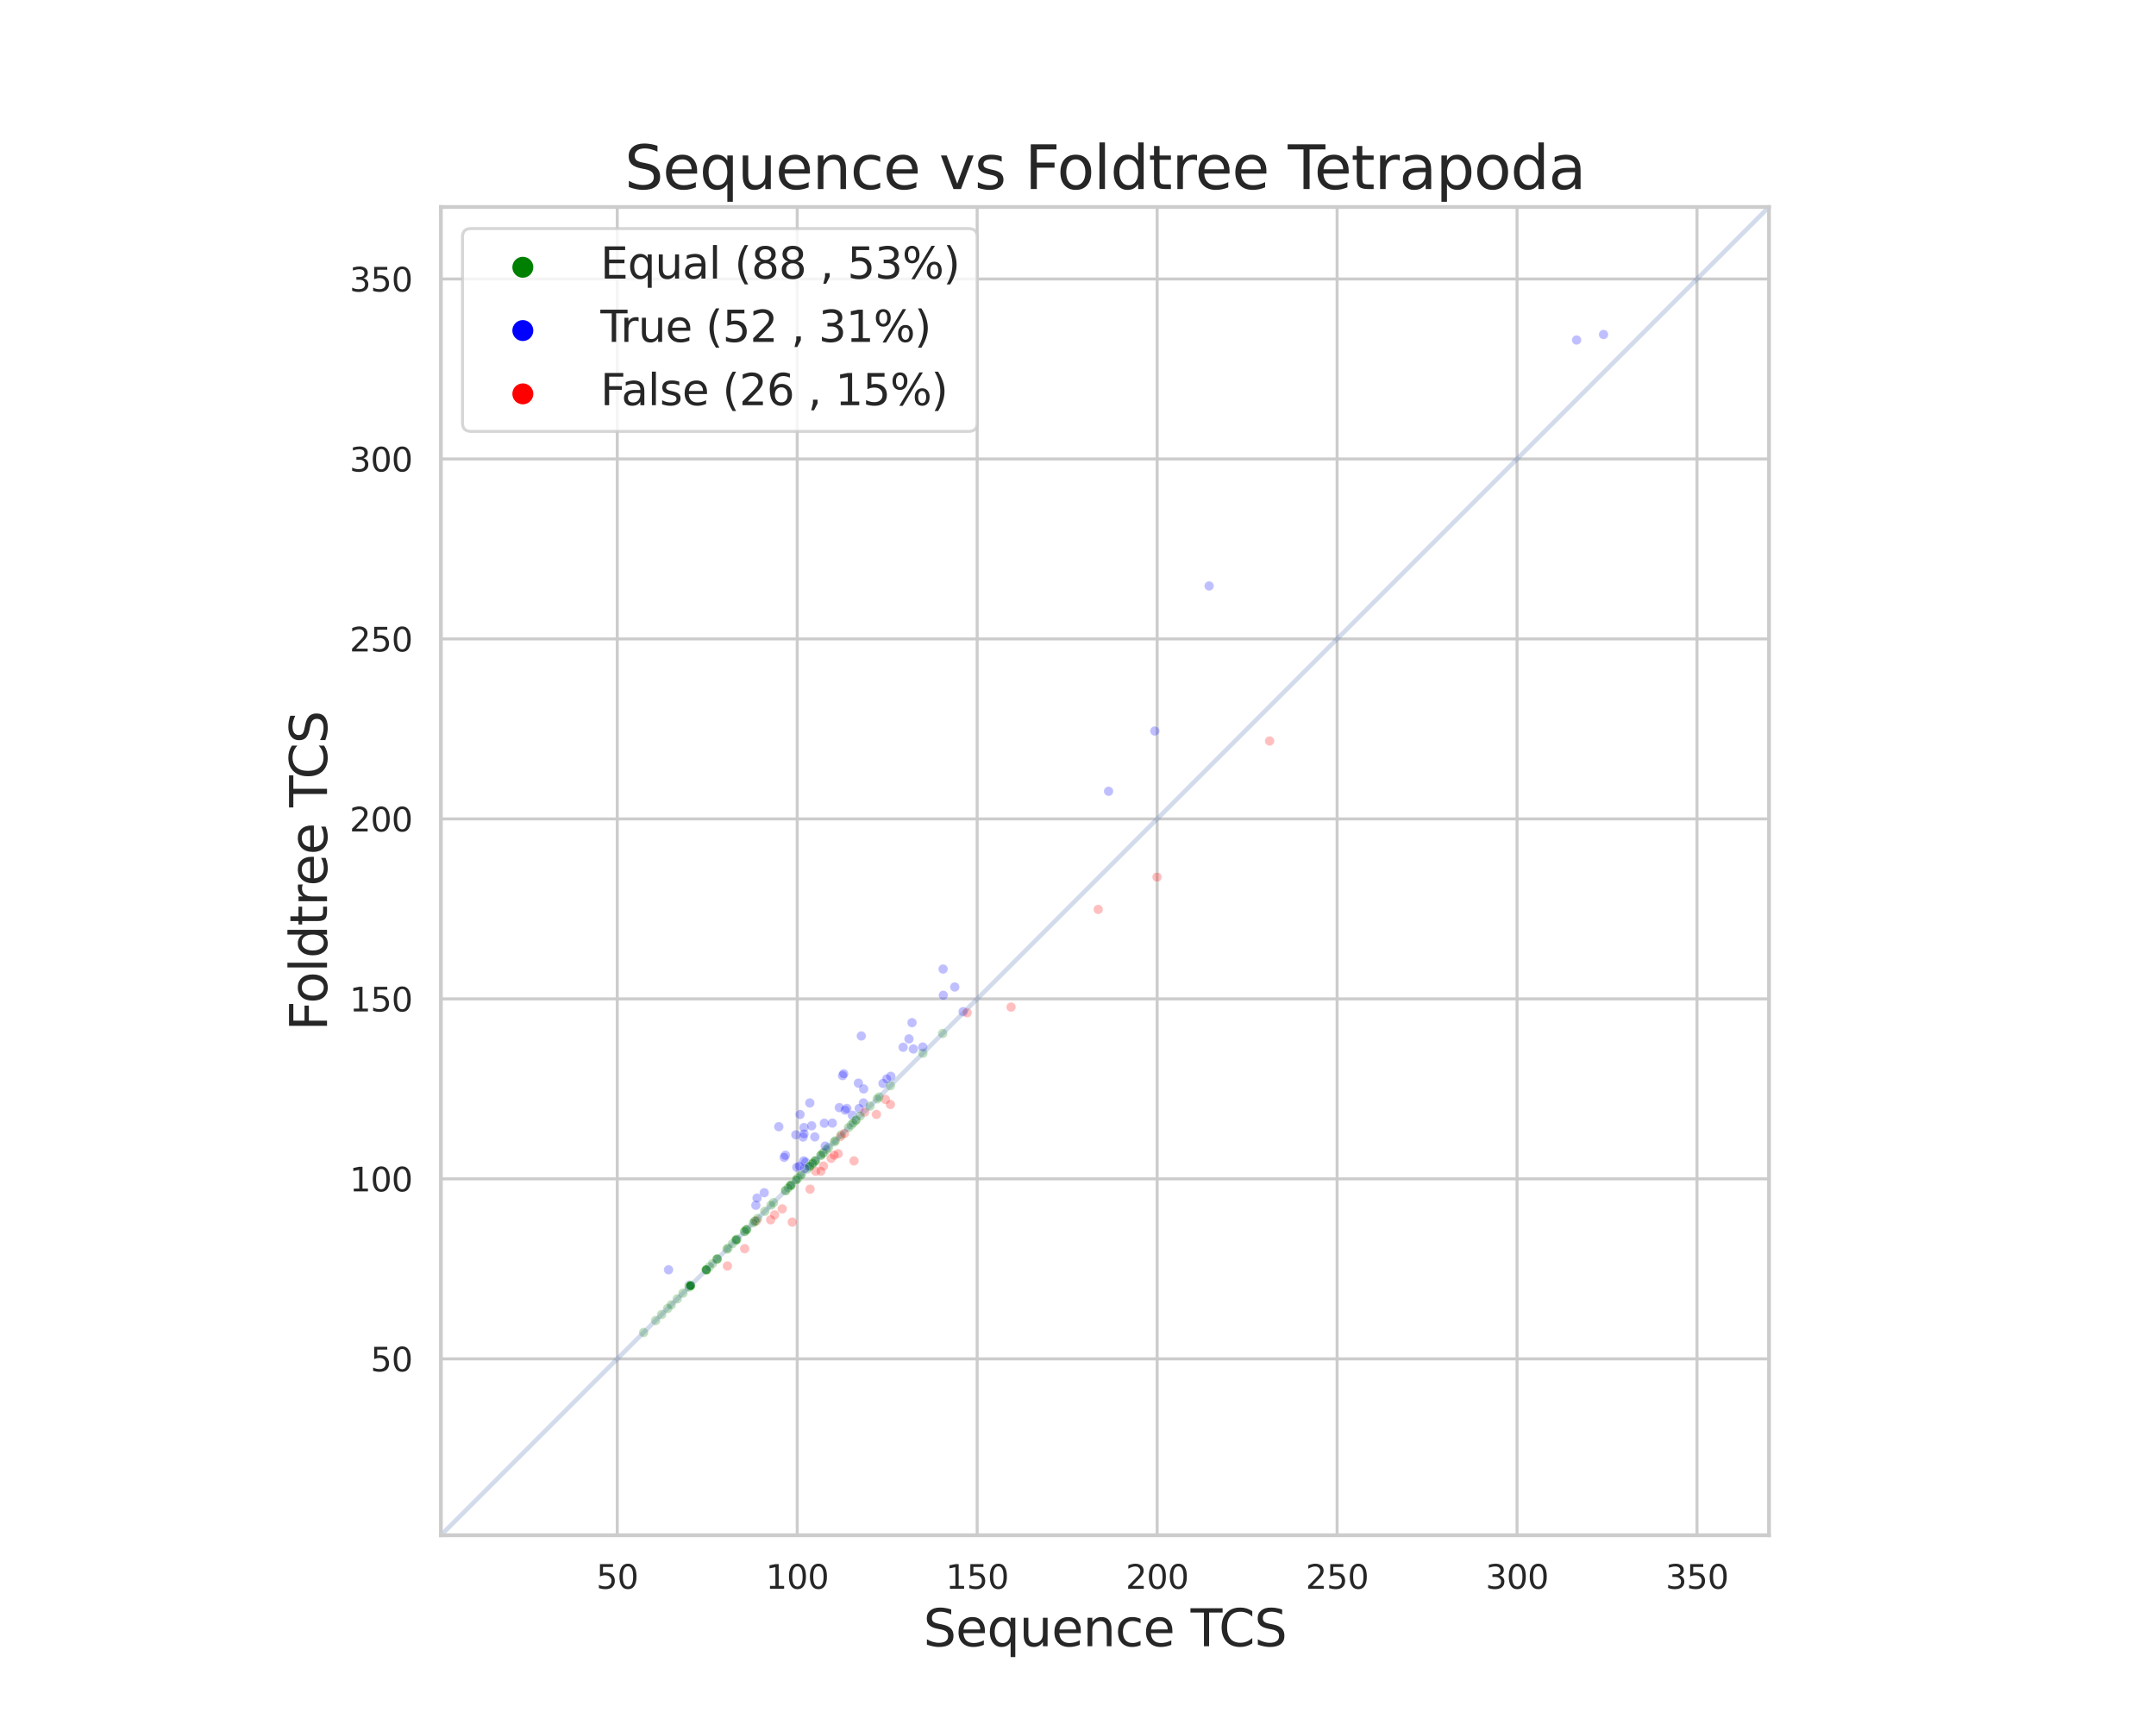 <?xml version="1.0" encoding="utf-8" standalone="no"?>
<!DOCTYPE svg PUBLIC "-//W3C//DTD SVG 1.1//EN"
  "http://www.w3.org/Graphics/SVG/1.1/DTD/svg11.dtd">
<svg xmlns:xlink="http://www.w3.org/1999/xlink" width="720pt" height="576pt" viewBox="0 0 720 576" xmlns="http://www.w3.org/2000/svg" version="1.1">
 <defs>
  <style type="text/css">*{stroke-linejoin: round; stroke-linecap: butt}</style>
 </defs>
 <g id="figure_1">
  <g id="patch_1">
   <path d="M 0 576 
L 720 576 
L 720 0 
L 0 0 
z
" style="fill: #ffffff"/>
  </g>
  <g id="axes_1">
   <g id="patch_2">
    <path d="M 147.24 512.64 
L 590.76 512.64 
L 590.76 69.12 
L 147.24 69.12 
z
" style="fill: #ffffff"/>
   </g>
   <g id="matplotlib.axis_1">
    <g id="xtick_1">
     <g id="line2d_1">
      <path d="M 206.136 512.64 
L 206.136 69.12 
" clip-path="url(#p167720e040)" style="fill: none; stroke: #cccccc; stroke-linecap: round"/>
     </g>
     <g id="text_1">
      <!-- 50 -->
      <g style="fill: #262626" transform="translate(199.137 530.498) scale(0.11 -0.11)">
       <defs>
        <path id="DejaVuSans-35" d="M 691 4666 
L 3169 4666 
L 3169 4134 
L 1269 4134 
L 1269 2991 
Q 1406 3038 1543 3061 
Q 1681 3084 1819 3084 
Q 2600 3084 3056 2656 
Q 3513 2228 3513 1497 
Q 3513 744 3044 326 
Q 2575 -91 1722 -91 
Q 1428 -91 1123 -41 
Q 819 9 494 109 
L 494 744 
Q 775 591 1075 516 
Q 1375 441 1709 441 
Q 2250 441 2565 725 
Q 2881 1009 2881 1497 
Q 2881 1984 2565 2268 
Q 2250 2553 1709 2553 
Q 1456 2553 1204 2497 
Q 953 2441 691 2322 
L 691 4666 
z
" transform="scale(0.016)"/>
        <path id="DejaVuSans-30" d="M 2034 4250 
Q 1547 4250 1301 3770 
Q 1056 3291 1056 2328 
Q 1056 1369 1301 889 
Q 1547 409 2034 409 
Q 2525 409 2770 889 
Q 3016 1369 3016 2328 
Q 3016 3291 2770 3770 
Q 2525 4250 2034 4250 
z
M 2034 4750 
Q 2819 4750 3233 4129 
Q 3647 3509 3647 2328 
Q 3647 1150 3233 529 
Q 2819 -91 2034 -91 
Q 1250 -91 836 529 
Q 422 1150 422 2328 
Q 422 3509 836 4129 
Q 1250 4750 2034 4750 
z
" transform="scale(0.016)"/>
       </defs>
       <use xlink:href="#DejaVuSans-35"/>
       <use xlink:href="#DejaVuSans-30" x="63.623"/>
      </g>
     </g>
    </g>
    <g id="xtick_2">
     <g id="line2d_2">
      <path d="M 266.233 512.64 
L 266.233 69.12 
" clip-path="url(#p167720e040)" style="fill: none; stroke: #cccccc; stroke-linecap: round"/>
     </g>
     <g id="text_2">
      <!-- 100 -->
      <g style="fill: #262626" transform="translate(255.735 530.498) scale(0.11 -0.11)">
       <defs>
        <path id="DejaVuSans-31" d="M 794 531 
L 1825 531 
L 1825 4091 
L 703 3866 
L 703 4441 
L 1819 4666 
L 2450 4666 
L 2450 531 
L 3481 531 
L 3481 0 
L 794 0 
L 794 531 
z
" transform="scale(0.016)"/>
       </defs>
       <use xlink:href="#DejaVuSans-31"/>
       <use xlink:href="#DejaVuSans-30" x="63.623"/>
       <use xlink:href="#DejaVuSans-30" x="127.246"/>
      </g>
     </g>
    </g>
    <g id="xtick_3">
     <g id="line2d_3">
      <path d="M 326.331 512.64 
L 326.331 69.12 
" clip-path="url(#p167720e040)" style="fill: none; stroke: #cccccc; stroke-linecap: round"/>
     </g>
     <g id="text_3">
      <!-- 150 -->
      <g style="fill: #262626" transform="translate(315.833 530.498) scale(0.11 -0.11)">
       <use xlink:href="#DejaVuSans-31"/>
       <use xlink:href="#DejaVuSans-35" x="63.623"/>
       <use xlink:href="#DejaVuSans-30" x="127.246"/>
      </g>
     </g>
    </g>
    <g id="xtick_4">
     <g id="line2d_4">
      <path d="M 386.428 512.64 
L 386.428 69.12 
" clip-path="url(#p167720e040)" style="fill: none; stroke: #cccccc; stroke-linecap: round"/>
     </g>
     <g id="text_4">
      <!-- 200 -->
      <g style="fill: #262626" transform="translate(375.93 530.498) scale(0.11 -0.11)">
       <defs>
        <path id="DejaVuSans-32" d="M 1228 531 
L 3431 531 
L 3431 0 
L 469 0 
L 469 531 
Q 828 903 1448 1529 
Q 2069 2156 2228 2338 
Q 2531 2678 2651 2914 
Q 2772 3150 2772 3378 
Q 2772 3750 2511 3984 
Q 2250 4219 1831 4219 
Q 1534 4219 1204 4116 
Q 875 4013 500 3803 
L 500 4441 
Q 881 4594 1212 4672 
Q 1544 4750 1819 4750 
Q 2544 4750 2975 4387 
Q 3406 4025 3406 3419 
Q 3406 3131 3298 2873 
Q 3191 2616 2906 2266 
Q 2828 2175 2409 1742 
Q 1991 1309 1228 531 
z
" transform="scale(0.016)"/>
       </defs>
       <use xlink:href="#DejaVuSans-32"/>
       <use xlink:href="#DejaVuSans-30" x="63.623"/>
       <use xlink:href="#DejaVuSans-30" x="127.246"/>
      </g>
     </g>
    </g>
    <g id="xtick_5">
     <g id="line2d_5">
      <path d="M 446.526 512.64 
L 446.526 69.12 
" clip-path="url(#p167720e040)" style="fill: none; stroke: #cccccc; stroke-linecap: round"/>
     </g>
     <g id="text_5">
      <!-- 250 -->
      <g style="fill: #262626" transform="translate(436.028 530.498) scale(0.11 -0.11)">
       <use xlink:href="#DejaVuSans-32"/>
       <use xlink:href="#DejaVuSans-35" x="63.623"/>
       <use xlink:href="#DejaVuSans-30" x="127.246"/>
      </g>
     </g>
    </g>
    <g id="xtick_6">
     <g id="line2d_6">
      <path d="M 506.623 512.64 
L 506.623 69.12 
" clip-path="url(#p167720e040)" style="fill: none; stroke: #cccccc; stroke-linecap: round"/>
     </g>
     <g id="text_6">
      <!-- 300 -->
      <g style="fill: #262626" transform="translate(496.125 530.498) scale(0.11 -0.11)">
       <defs>
        <path id="DejaVuSans-33" d="M 2597 2516 
Q 3050 2419 3304 2112 
Q 3559 1806 3559 1356 
Q 3559 666 3084 287 
Q 2609 -91 1734 -91 
Q 1441 -91 1130 -33 
Q 819 25 488 141 
L 488 750 
Q 750 597 1062 519 
Q 1375 441 1716 441 
Q 2309 441 2620 675 
Q 2931 909 2931 1356 
Q 2931 1769 2642 2001 
Q 2353 2234 1838 2234 
L 1294 2234 
L 1294 2753 
L 1863 2753 
Q 2328 2753 2575 2939 
Q 2822 3125 2822 3475 
Q 2822 3834 2567 4026 
Q 2313 4219 1838 4219 
Q 1578 4219 1281 4162 
Q 984 4106 628 3988 
L 628 4550 
Q 988 4650 1302 4700 
Q 1616 4750 1894 4750 
Q 2613 4750 3031 4423 
Q 3450 4097 3450 3541 
Q 3450 3153 3228 2886 
Q 3006 2619 2597 2516 
z
" transform="scale(0.016)"/>
       </defs>
       <use xlink:href="#DejaVuSans-33"/>
       <use xlink:href="#DejaVuSans-30" x="63.623"/>
       <use xlink:href="#DejaVuSans-30" x="127.246"/>
      </g>
     </g>
    </g>
    <g id="xtick_7">
     <g id="line2d_7">
      <path d="M 566.721 512.64 
L 566.721 69.12 
" clip-path="url(#p167720e040)" style="fill: none; stroke: #cccccc; stroke-linecap: round"/>
     </g>
     <g id="text_7">
      <!-- 350 -->
      <g style="fill: #262626" transform="translate(556.223 530.498) scale(0.11 -0.11)">
       <use xlink:href="#DejaVuSans-33"/>
       <use xlink:href="#DejaVuSans-35" x="63.623"/>
       <use xlink:href="#DejaVuSans-30" x="127.246"/>
      </g>
     </g>
    </g>
    <g id="text_8">
     <!-- Sequence TCS -->
     <g style="fill: #262626" transform="translate(308.345 549.703) scale(0.17 -0.17)">
      <defs>
       <path id="DejaVuSans-53" d="M 3425 4513 
L 3425 3897 
Q 3066 4069 2747 4153 
Q 2428 4238 2131 4238 
Q 1616 4238 1336 4038 
Q 1056 3838 1056 3469 
Q 1056 3159 1242 3001 
Q 1428 2844 1947 2747 
L 2328 2669 
Q 3034 2534 3370 2195 
Q 3706 1856 3706 1288 
Q 3706 609 3251 259 
Q 2797 -91 1919 -91 
Q 1588 -91 1214 -16 
Q 841 59 441 206 
L 441 856 
Q 825 641 1194 531 
Q 1563 422 1919 422 
Q 2459 422 2753 634 
Q 3047 847 3047 1241 
Q 3047 1584 2836 1778 
Q 2625 1972 2144 2069 
L 1759 2144 
Q 1053 2284 737 2584 
Q 422 2884 422 3419 
Q 422 4038 858 4394 
Q 1294 4750 2059 4750 
Q 2388 4750 2728 4690 
Q 3069 4631 3425 4513 
z
" transform="scale(0.016)"/>
       <path id="DejaVuSans-65" d="M 3597 1894 
L 3597 1613 
L 953 1613 
Q 991 1019 1311 708 
Q 1631 397 2203 397 
Q 2534 397 2845 478 
Q 3156 559 3463 722 
L 3463 178 
Q 3153 47 2828 -22 
Q 2503 -91 2169 -91 
Q 1331 -91 842 396 
Q 353 884 353 1716 
Q 353 2575 817 3079 
Q 1281 3584 2069 3584 
Q 2775 3584 3186 3129 
Q 3597 2675 3597 1894 
z
M 3022 2063 
Q 3016 2534 2758 2815 
Q 2500 3097 2075 3097 
Q 1594 3097 1305 2825 
Q 1016 2553 972 2059 
L 3022 2063 
z
" transform="scale(0.016)"/>
       <path id="DejaVuSans-71" d="M 947 1747 
Q 947 1113 1208 752 
Q 1469 391 1925 391 
Q 2381 391 2643 752 
Q 2906 1113 2906 1747 
Q 2906 2381 2643 2742 
Q 2381 3103 1925 3103 
Q 1469 3103 1208 2742 
Q 947 2381 947 1747 
z
M 2906 525 
Q 2725 213 2448 61 
Q 2172 -91 1784 -91 
Q 1150 -91 751 415 
Q 353 922 353 1747 
Q 353 2572 751 3078 
Q 1150 3584 1784 3584 
Q 2172 3584 2448 3432 
Q 2725 3281 2906 2969 
L 2906 3500 
L 3481 3500 
L 3481 -1331 
L 2906 -1331 
L 2906 525 
z
" transform="scale(0.016)"/>
       <path id="DejaVuSans-75" d="M 544 1381 
L 544 3500 
L 1119 3500 
L 1119 1403 
Q 1119 906 1312 657 
Q 1506 409 1894 409 
Q 2359 409 2629 706 
Q 2900 1003 2900 1516 
L 2900 3500 
L 3475 3500 
L 3475 0 
L 2900 0 
L 2900 538 
Q 2691 219 2414 64 
Q 2138 -91 1772 -91 
Q 1169 -91 856 284 
Q 544 659 544 1381 
z
M 1991 3584 
L 1991 3584 
z
" transform="scale(0.016)"/>
       <path id="DejaVuSans-6e" d="M 3513 2113 
L 3513 0 
L 2938 0 
L 2938 2094 
Q 2938 2591 2744 2837 
Q 2550 3084 2163 3084 
Q 1697 3084 1428 2787 
Q 1159 2491 1159 1978 
L 1159 0 
L 581 0 
L 581 3500 
L 1159 3500 
L 1159 2956 
Q 1366 3272 1645 3428 
Q 1925 3584 2291 3584 
Q 2894 3584 3203 3211 
Q 3513 2838 3513 2113 
z
" transform="scale(0.016)"/>
       <path id="DejaVuSans-63" d="M 3122 3366 
L 3122 2828 
Q 2878 2963 2633 3030 
Q 2388 3097 2138 3097 
Q 1578 3097 1268 2742 
Q 959 2388 959 1747 
Q 959 1106 1268 751 
Q 1578 397 2138 397 
Q 2388 397 2633 464 
Q 2878 531 3122 666 
L 3122 134 
Q 2881 22 2623 -34 
Q 2366 -91 2075 -91 
Q 1284 -91 818 406 
Q 353 903 353 1747 
Q 353 2603 823 3093 
Q 1294 3584 2113 3584 
Q 2378 3584 2631 3529 
Q 2884 3475 3122 3366 
z
" transform="scale(0.016)"/>
       <path id="DejaVuSans-20" transform="scale(0.016)"/>
       <path id="DejaVuSans-54" d="M -19 4666 
L 3928 4666 
L 3928 4134 
L 2272 4134 
L 2272 0 
L 1638 0 
L 1638 4134 
L -19 4134 
L -19 4666 
z
" transform="scale(0.016)"/>
       <path id="DejaVuSans-43" d="M 4122 4306 
L 4122 3641 
Q 3803 3938 3442 4084 
Q 3081 4231 2675 4231 
Q 1875 4231 1450 3742 
Q 1025 3253 1025 2328 
Q 1025 1406 1450 917 
Q 1875 428 2675 428 
Q 3081 428 3442 575 
Q 3803 722 4122 1019 
L 4122 359 
Q 3791 134 3420 21 
Q 3050 -91 2638 -91 
Q 1578 -91 968 557 
Q 359 1206 359 2328 
Q 359 3453 968 4101 
Q 1578 4750 2638 4750 
Q 3056 4750 3426 4639 
Q 3797 4528 4122 4306 
z
" transform="scale(0.016)"/>
      </defs>
      <use xlink:href="#DejaVuSans-53"/>
      <use xlink:href="#DejaVuSans-65" x="63.477"/>
      <use xlink:href="#DejaVuSans-71" x="125"/>
      <use xlink:href="#DejaVuSans-75" x="188.477"/>
      <use xlink:href="#DejaVuSans-65" x="251.855"/>
      <use xlink:href="#DejaVuSans-6e" x="313.379"/>
      <use xlink:href="#DejaVuSans-63" x="376.758"/>
      <use xlink:href="#DejaVuSans-65" x="431.738"/>
      <use xlink:href="#DejaVuSans-20" x="493.262"/>
      <use xlink:href="#DejaVuSans-54" x="525.049"/>
      <use xlink:href="#DejaVuSans-43" x="580.258"/>
      <use xlink:href="#DejaVuSans-53" x="650.082"/>
     </g>
    </g>
   </g>
   <g id="matplotlib.axis_2">
    <g id="ytick_1">
     <g id="line2d_8">
      <path d="M 147.24 453.744 
L 590.76 453.744 
" clip-path="url(#p167720e040)" style="fill: none; stroke: #cccccc; stroke-linecap: round"/>
     </g>
     <g id="text_9">
      <!-- 50 -->
      <g style="fill: #262626" transform="translate(123.743 457.924) scale(0.11 -0.11)">
       <use xlink:href="#DejaVuSans-35"/>
       <use xlink:href="#DejaVuSans-30" x="63.623"/>
      </g>
     </g>
    </g>
    <g id="ytick_2">
     <g id="line2d_9">
      <path d="M 147.24 393.647 
L 590.76 393.647 
" clip-path="url(#p167720e040)" style="fill: none; stroke: #cccccc; stroke-linecap: round"/>
     </g>
     <g id="text_10">
      <!-- 100 -->
      <g style="fill: #262626" transform="translate(116.744 397.826) scale(0.11 -0.11)">
       <use xlink:href="#DejaVuSans-31"/>
       <use xlink:href="#DejaVuSans-30" x="63.623"/>
       <use xlink:href="#DejaVuSans-30" x="127.246"/>
      </g>
     </g>
    </g>
    <g id="ytick_3">
     <g id="line2d_10">
      <path d="M 147.24 333.549 
L 590.76 333.549 
" clip-path="url(#p167720e040)" style="fill: none; stroke: #cccccc; stroke-linecap: round"/>
     </g>
     <g id="text_11">
      <!-- 150 -->
      <g style="fill: #262626" transform="translate(116.744 337.728) scale(0.11 -0.11)">
       <use xlink:href="#DejaVuSans-31"/>
       <use xlink:href="#DejaVuSans-35" x="63.623"/>
       <use xlink:href="#DejaVuSans-30" x="127.246"/>
      </g>
     </g>
    </g>
    <g id="ytick_4">
     <g id="line2d_11">
      <path d="M 147.24 273.452 
L 590.76 273.452 
" clip-path="url(#p167720e040)" style="fill: none; stroke: #cccccc; stroke-linecap: round"/>
     </g>
     <g id="text_12">
      <!-- 200 -->
      <g style="fill: #262626" transform="translate(116.744 277.631) scale(0.11 -0.11)">
       <use xlink:href="#DejaVuSans-32"/>
       <use xlink:href="#DejaVuSans-30" x="63.623"/>
       <use xlink:href="#DejaVuSans-30" x="127.246"/>
      </g>
     </g>
    </g>
    <g id="ytick_5">
     <g id="line2d_12">
      <path d="M 147.24 213.354 
L 590.76 213.354 
" clip-path="url(#p167720e040)" style="fill: none; stroke: #cccccc; stroke-linecap: round"/>
     </g>
     <g id="text_13">
      <!-- 250 -->
      <g style="fill: #262626" transform="translate(116.744 217.533) scale(0.11 -0.11)">
       <use xlink:href="#DejaVuSans-32"/>
       <use xlink:href="#DejaVuSans-35" x="63.623"/>
       <use xlink:href="#DejaVuSans-30" x="127.246"/>
      </g>
     </g>
    </g>
    <g id="ytick_6">
     <g id="line2d_13">
      <path d="M 147.24 153.257 
L 590.76 153.257 
" clip-path="url(#p167720e040)" style="fill: none; stroke: #cccccc; stroke-linecap: round"/>
     </g>
     <g id="text_14">
      <!-- 300 -->
      <g style="fill: #262626" transform="translate(116.744 157.436) scale(0.11 -0.11)">
       <use xlink:href="#DejaVuSans-33"/>
       <use xlink:href="#DejaVuSans-30" x="63.623"/>
       <use xlink:href="#DejaVuSans-30" x="127.246"/>
      </g>
     </g>
    </g>
    <g id="ytick_7">
     <g id="line2d_14">
      <path d="M 147.24 93.159 
L 590.76 93.159 
" clip-path="url(#p167720e040)" style="fill: none; stroke: #cccccc; stroke-linecap: round"/>
     </g>
     <g id="text_15">
      <!-- 350 -->
      <g style="fill: #262626" transform="translate(116.744 97.338) scale(0.11 -0.11)">
       <use xlink:href="#DejaVuSans-33"/>
       <use xlink:href="#DejaVuSans-35" x="63.623"/>
       <use xlink:href="#DejaVuSans-30" x="127.246"/>
      </g>
     </g>
    </g>
    <g id="text_16">
     <!-- Foldtree TCS -->
     <g style="fill: #262626" transform="translate(109.208 344.24) rotate(-90) scale(0.17 -0.17)">
      <defs>
       <path id="DejaVuSans-46" d="M 628 4666 
L 3309 4666 
L 3309 4134 
L 1259 4134 
L 1259 2759 
L 3109 2759 
L 3109 2228 
L 1259 2228 
L 1259 0 
L 628 0 
L 628 4666 
z
" transform="scale(0.016)"/>
       <path id="DejaVuSans-6f" d="M 1959 3097 
Q 1497 3097 1228 2736 
Q 959 2375 959 1747 
Q 959 1119 1226 758 
Q 1494 397 1959 397 
Q 2419 397 2687 759 
Q 2956 1122 2956 1747 
Q 2956 2369 2687 2733 
Q 2419 3097 1959 3097 
z
M 1959 3584 
Q 2709 3584 3137 3096 
Q 3566 2609 3566 1747 
Q 3566 888 3137 398 
Q 2709 -91 1959 -91 
Q 1206 -91 779 398 
Q 353 888 353 1747 
Q 353 2609 779 3096 
Q 1206 3584 1959 3584 
z
" transform="scale(0.016)"/>
       <path id="DejaVuSans-6c" d="M 603 4863 
L 1178 4863 
L 1178 0 
L 603 0 
L 603 4863 
z
" transform="scale(0.016)"/>
       <path id="DejaVuSans-64" d="M 2906 2969 
L 2906 4863 
L 3481 4863 
L 3481 0 
L 2906 0 
L 2906 525 
Q 2725 213 2448 61 
Q 2172 -91 1784 -91 
Q 1150 -91 751 415 
Q 353 922 353 1747 
Q 353 2572 751 3078 
Q 1150 3584 1784 3584 
Q 2172 3584 2448 3432 
Q 2725 3281 2906 2969 
z
M 947 1747 
Q 947 1113 1208 752 
Q 1469 391 1925 391 
Q 2381 391 2643 752 
Q 2906 1113 2906 1747 
Q 2906 2381 2643 2742 
Q 2381 3103 1925 3103 
Q 1469 3103 1208 2742 
Q 947 2381 947 1747 
z
" transform="scale(0.016)"/>
       <path id="DejaVuSans-74" d="M 1172 4494 
L 1172 3500 
L 2356 3500 
L 2356 3053 
L 1172 3053 
L 1172 1153 
Q 1172 725 1289 603 
Q 1406 481 1766 481 
L 2356 481 
L 2356 0 
L 1766 0 
Q 1100 0 847 248 
Q 594 497 594 1153 
L 594 3053 
L 172 3053 
L 172 3500 
L 594 3500 
L 594 4494 
L 1172 4494 
z
" transform="scale(0.016)"/>
       <path id="DejaVuSans-72" d="M 2631 2963 
Q 2534 3019 2420 3045 
Q 2306 3072 2169 3072 
Q 1681 3072 1420 2755 
Q 1159 2438 1159 1844 
L 1159 0 
L 581 0 
L 581 3500 
L 1159 3500 
L 1159 2956 
Q 1341 3275 1631 3429 
Q 1922 3584 2338 3584 
Q 2397 3584 2469 3576 
Q 2541 3569 2628 3553 
L 2631 2963 
z
" transform="scale(0.016)"/>
      </defs>
      <use xlink:href="#DejaVuSans-46"/>
      <use xlink:href="#DejaVuSans-6f" x="53.895"/>
      <use xlink:href="#DejaVuSans-6c" x="115.076"/>
      <use xlink:href="#DejaVuSans-64" x="142.859"/>
      <use xlink:href="#DejaVuSans-74" x="206.336"/>
      <use xlink:href="#DejaVuSans-72" x="245.545"/>
      <use xlink:href="#DejaVuSans-65" x="284.408"/>
      <use xlink:href="#DejaVuSans-65" x="345.932"/>
      <use xlink:href="#DejaVuSans-20" x="407.455"/>
      <use xlink:href="#DejaVuSans-54" x="439.242"/>
      <use xlink:href="#DejaVuSans-43" x="494.451"/>
      <use xlink:href="#DejaVuSans-53" x="564.275"/>
     </g>
    </g>
   </g>
   <g id="PathCollection_1">
    <defs>
     <path id="C0_0_9e8fe17eeb" d="M 0 1.581 
C 0.419 1.581 0.822 1.415 1.118 1.118 
C 1.415 0.822 1.581 0.419 1.581 -0 
C 1.581 -0.419 1.415 -0.822 1.118 -1.118 
C 0.822 -1.415 0.419 -1.581 0 -1.581 
C -0.419 -1.581 -0.822 -1.415 -1.118 -1.118 
C -1.415 -0.822 -1.581 -0.419 -1.581 0 
C -1.581 0.419 -1.415 0.822 -1.118 1.118 
C -0.822 1.415 -0.419 1.581 0 1.581 
z
"/>
    </defs>
    <g clip-path="url(#p167720e040)">
     <use xlink:href="#C0_0_9e8fe17eeb" x="220.96" y="438.92" style="fill: #008000; fill-opacity: 0.25; stroke: #ffffff; stroke-opacity: 0.25; stroke-width: 0.253"/>
    </g>
    <g clip-path="url(#p167720e040)">
     <use xlink:href="#C0_0_9e8fe17eeb" x="284.663" y="372.412" style="fill: #0000ff; fill-opacity: 0.25; stroke: #ffffff; stroke-opacity: 0.25; stroke-width: 0.253"/>
    </g>
    <g clip-path="url(#p167720e040)">
     <use xlink:href="#C0_0_9e8fe17eeb" x="268.487" y="376.519" style="fill: #0000ff; fill-opacity: 0.25; stroke: #ffffff; stroke-opacity: 0.25; stroke-width: 0.253"/>
    </g>
    <g clip-path="url(#p167720e040)">
     <use xlink:href="#C0_0_9e8fe17eeb" x="248.685" y="411.195" style="fill: #008000; fill-opacity: 0.25; stroke: #ffffff; stroke-opacity: 0.25; stroke-width: 0.253"/>
    </g>
    <g clip-path="url(#p167720e040)">
     <use xlink:href="#C0_0_9e8fe17eeb" x="285.731" y="374.149" style="fill: #008000; fill-opacity: 0.25; stroke: #ffffff; stroke-opacity: 0.25; stroke-width: 0.253"/>
    </g>
    <g clip-path="url(#p167720e040)">
     <use xlink:href="#C0_0_9e8fe17eeb" x="337.64" y="336.281" style="fill: #ff0000; fill-opacity: 0.25; stroke: #ffffff; stroke-opacity: 0.25; stroke-width: 0.253"/>
    </g>
    <g clip-path="url(#p167720e040)">
     <use xlink:href="#C0_0_9e8fe17eeb" x="266.433" y="393.447" style="fill: #008000; fill-opacity: 0.25; stroke: #ffffff; stroke-opacity: 0.25; stroke-width: 0.253"/>
    </g>
    <g clip-path="url(#p167720e040)">
     <use xlink:href="#C0_0_9e8fe17eeb" x="271.041" y="375.918" style="fill: #0000ff; fill-opacity: 0.25; stroke: #ffffff; stroke-opacity: 0.25; stroke-width: 0.253"/>
    </g>
    <g clip-path="url(#p167720e040)">
     <use xlink:href="#C0_0_9e8fe17eeb" x="295.681" y="367.104" style="fill: #ff0000; fill-opacity: 0.25; stroke: #ffffff; stroke-opacity: 0.25; stroke-width: 0.253"/>
    </g>
    <g clip-path="url(#p167720e040)">
     <use xlink:href="#C0_0_9e8fe17eeb" x="281.378" y="359.151" style="fill: #0000ff; fill-opacity: 0.25; stroke: #ffffff; stroke-opacity: 0.25; stroke-width: 0.253"/>
    </g>
    <g clip-path="url(#p167720e040)">
     <use xlink:href="#C0_0_9e8fe17eeb" x="284.262" y="375.618" style="fill: #008000; fill-opacity: 0.25; stroke: #ffffff; stroke-opacity: 0.25; stroke-width: 0.253"/>
    </g>
    <g clip-path="url(#p167720e040)">
     <use xlink:href="#C0_0_9e8fe17eeb" x="305.023" y="350.267" style="fill: #0000ff; fill-opacity: 0.25; stroke: #ffffff; stroke-opacity: 0.25; stroke-width: 0.253"/>
    </g>
    <g clip-path="url(#p167720e040)">
     <use xlink:href="#C0_0_9e8fe17eeb" x="526.503" y="113.537" style="fill: #0000ff; fill-opacity: 0.25; stroke: #ffffff; stroke-opacity: 0.25; stroke-width: 0.253"/>
    </g>
    <g clip-path="url(#p167720e040)">
     <use xlink:href="#C0_0_9e8fe17eeb" x="283.338" y="376.542" style="fill: #008000; fill-opacity: 0.25; stroke: #ffffff; stroke-opacity: 0.25; stroke-width: 0.253"/>
    </g>
    <g clip-path="url(#p167720e040)">
     <use xlink:href="#C0_0_9e8fe17eeb" x="239.49" y="420.39" style="fill: #008000; fill-opacity: 0.25; stroke: #ffffff; stroke-opacity: 0.25; stroke-width: 0.253"/>
    </g>
    <g clip-path="url(#p167720e040)">
     <use xlink:href="#C0_0_9e8fe17eeb" x="292.676" y="372.112" style="fill: #ff0000; fill-opacity: 0.25; stroke: #ffffff; stroke-opacity: 0.25; stroke-width: 0.253"/>
    </g>
    <g clip-path="url(#p167720e040)">
     <use xlink:href="#C0_0_9e8fe17eeb" x="262.427" y="397.453" style="fill: #008000; fill-opacity: 0.25; stroke: #ffffff; stroke-opacity: 0.25; stroke-width: 0.253"/>
    </g>
    <g clip-path="url(#p167720e040)">
     <use xlink:href="#C0_0_9e8fe17eeb" x="304.575" y="341.482" style="fill: #0000ff; fill-opacity: 0.25; stroke: #ffffff; stroke-opacity: 0.25; stroke-width: 0.253"/>
    </g>
    <g clip-path="url(#p167720e040)">
     <use xlink:href="#C0_0_9e8fe17eeb" x="264.23" y="395.65" style="fill: #008000; fill-opacity: 0.25; stroke: #ffffff; stroke-opacity: 0.25; stroke-width: 0.253"/>
    </g>
    <g clip-path="url(#p167720e040)">
     <use xlink:href="#C0_0_9e8fe17eeb" x="279.905" y="385.233" style="fill: #ff0000; fill-opacity: 0.25; stroke: #ffffff; stroke-opacity: 0.25; stroke-width: 0.253"/>
    </g>
    <g clip-path="url(#p167720e040)">
     <use xlink:href="#C0_0_9e8fe17eeb" x="277.566" y="386.779" style="fill: #ff0000; fill-opacity: 0.25; stroke: #ffffff; stroke-opacity: 0.25; stroke-width: 0.253"/>
    </g>
    <g clip-path="url(#p167720e040)">
     <use xlink:href="#C0_0_9e8fe17eeb" x="294.868" y="361.76" style="fill: #0000ff; fill-opacity: 0.25; stroke: #ffffff; stroke-opacity: 0.25; stroke-width: 0.253"/>
    </g>
    <g clip-path="url(#p167720e040)">
     <use xlink:href="#C0_0_9e8fe17eeb" x="297.364" y="362.516" style="fill: #008000; fill-opacity: 0.25; stroke: #ffffff; stroke-opacity: 0.25; stroke-width: 0.253"/>
    </g>
    <g clip-path="url(#p167720e040)">
     <use xlink:href="#C0_0_9e8fe17eeb" x="301.605" y="349.69" style="fill: #0000ff; fill-opacity: 0.25; stroke: #ffffff; stroke-opacity: 0.25; stroke-width: 0.253"/>
    </g>
    <g clip-path="url(#p167720e040)">
     <use xlink:href="#C0_0_9e8fe17eeb" x="258.3" y="401.58" style="fill: #008000; fill-opacity: 0.25; stroke: #ffffff; stroke-opacity: 0.25; stroke-width: 0.253"/>
    </g>
    <g clip-path="url(#p167720e040)">
     <use xlink:href="#C0_0_9e8fe17eeb" x="266.033" y="393.847" style="fill: #008000; fill-opacity: 0.25; stroke: #ffffff; stroke-opacity: 0.25; stroke-width: 0.253"/>
    </g>
    <g clip-path="url(#p167720e040)">
     <use xlink:href="#C0_0_9e8fe17eeb" x="277.952" y="375.017" style="fill: #0000ff; fill-opacity: 0.25; stroke: #ffffff; stroke-opacity: 0.25; stroke-width: 0.253"/>
    </g>
    <g clip-path="url(#p167720e040)">
     <use xlink:href="#C0_0_9e8fe17eeb" x="257.476" y="402.404" style="fill: #008000; fill-opacity: 0.25; stroke: #ffffff; stroke-opacity: 0.25; stroke-width: 0.253"/>
    </g>
    <g clip-path="url(#p167720e040)">
     <use xlink:href="#C0_0_9e8fe17eeb" x="275.047" y="384.833" style="fill: #008000; fill-opacity: 0.25; stroke: #ffffff; stroke-opacity: 0.25; stroke-width: 0.253"/>
    </g>
    <g clip-path="url(#p167720e040)">
     <use xlink:href="#C0_0_9e8fe17eeb" x="269.088" y="388.088" style="fill: #0000ff; fill-opacity: 0.25; stroke: #ffffff; stroke-opacity: 0.25; stroke-width: 0.253"/>
    </g>
    <g clip-path="url(#p167720e040)">
     <use xlink:href="#C0_0_9e8fe17eeb" x="297.35" y="368.807" style="fill: #ff0000; fill-opacity: 0.25; stroke: #ffffff; stroke-opacity: 0.25; stroke-width: 0.253"/>
    </g>
    <g clip-path="url(#p167720e040)">
     <use xlink:href="#C0_0_9e8fe17eeb" x="265.782" y="378.923" style="fill: #0000ff; fill-opacity: 0.25; stroke: #ffffff; stroke-opacity: 0.25; stroke-width: 0.253"/>
    </g>
    <g clip-path="url(#p167720e040)">
     <use xlink:href="#C0_0_9e8fe17eeb" x="276.65" y="383.23" style="fill: #008000; fill-opacity: 0.25; stroke: #ffffff; stroke-opacity: 0.25; stroke-width: 0.253"/>
    </g>
    <g clip-path="url(#p167720e040)">
     <use xlink:href="#C0_0_9e8fe17eeb" x="249.206" y="410.674" style="fill: #008000; fill-opacity: 0.25; stroke: #ffffff; stroke-opacity: 0.25; stroke-width: 0.253"/>
    </g>
    <g clip-path="url(#p167720e040)">
     <use xlink:href="#C0_0_9e8fe17eeb" x="230.575" y="429.305" style="fill: #008000; fill-opacity: 0.25; stroke: #ffffff; stroke-opacity: 0.25; stroke-width: 0.253"/>
    </g>
    <g clip-path="url(#p167720e040)">
     <use xlink:href="#C0_0_9e8fe17eeb" x="272.043" y="387.837" style="fill: #008000; fill-opacity: 0.25; stroke: #ffffff; stroke-opacity: 0.25; stroke-width: 0.253"/>
    </g>
    <g clip-path="url(#p167720e040)">
     <use xlink:href="#C0_0_9e8fe17eeb" x="321.632" y="337.811" style="fill: #0000ff; fill-opacity: 0.25; stroke: #ffffff; stroke-opacity: 0.25; stroke-width: 0.253"/>
    </g>
    <g clip-path="url(#p167720e040)">
     <use xlink:href="#C0_0_9e8fe17eeb" x="235.884" y="423.996" style="fill: #008000; fill-opacity: 0.25; stroke: #ffffff; stroke-opacity: 0.25; stroke-width: 0.253"/>
    </g>
    <g clip-path="url(#p167720e040)">
     <use xlink:href="#C0_0_9e8fe17eeb" x="272.109" y="379.624" style="fill: #0000ff; fill-opacity: 0.25; stroke: #ffffff; stroke-opacity: 0.25; stroke-width: 0.253"/>
    </g>
    <g clip-path="url(#p167720e040)">
     <use xlink:href="#C0_0_9e8fe17eeb" x="322.978" y="338.167" style="fill: #ff0000; fill-opacity: 0.25; stroke: #ffffff; stroke-opacity: 0.25; stroke-width: 0.253"/>
    </g>
    <g clip-path="url(#p167720e040)">
     <use xlink:href="#C0_0_9e8fe17eeb" x="270.44" y="368.286" style="fill: #0000ff; fill-opacity: 0.25; stroke: #ffffff; stroke-opacity: 0.25; stroke-width: 0.253"/>
    </g>
    <g clip-path="url(#p167720e040)">
     <use xlink:href="#C0_0_9e8fe17eeb" x="366.741" y="303.666" style="fill: #ff0000; fill-opacity: 0.25; stroke: #ffffff; stroke-opacity: 0.25; stroke-width: 0.253"/>
    </g>
    <g clip-path="url(#p167720e040)">
     <use xlink:href="#C0_0_9e8fe17eeb" x="288.349" y="368.286" style="fill: #0000ff; fill-opacity: 0.25; stroke: #ffffff; stroke-opacity: 0.25; stroke-width: 0.253"/>
    </g>
    <g clip-path="url(#p167720e040)">
     <use xlink:href="#C0_0_9e8fe17eeb" x="271.402" y="388.478" style="fill: #008000; fill-opacity: 0.25; stroke: #ffffff; stroke-opacity: 0.25; stroke-width: 0.253"/>
    </g>
    <g clip-path="url(#p167720e040)">
     <use xlink:href="#C0_0_9e8fe17eeb" x="278.596" y="381.284" style="fill: #008000; fill-opacity: 0.25; stroke: #ffffff; stroke-opacity: 0.25; stroke-width: 0.253"/>
    </g>
    <g clip-path="url(#p167720e040)">
     <use xlink:href="#C0_0_9e8fe17eeb" x="274.99" y="389.354" style="fill: #ff0000; fill-opacity: 0.25; stroke: #ffffff; stroke-opacity: 0.25; stroke-width: 0.253"/>
    </g>
    <g clip-path="url(#p167720e040)">
     <use xlink:href="#C0_0_9e8fe17eeb" x="284.863" y="375.017" style="fill: #008000; fill-opacity: 0.25; stroke: #ffffff; stroke-opacity: 0.25; stroke-width: 0.253"/>
    </g>
    <g clip-path="url(#p167720e040)">
     <use xlink:href="#C0_0_9e8fe17eeb" x="267.263" y="392.617" style="fill: #008000; fill-opacity: 0.25; stroke: #ffffff; stroke-opacity: 0.25; stroke-width: 0.253"/>
    </g>
    <g clip-path="url(#p167720e040)">
     <use xlink:href="#C0_0_9e8fe17eeb" x="318.842" y="329.574" style="fill: #0000ff; fill-opacity: 0.25; stroke: #ffffff; stroke-opacity: 0.25; stroke-width: 0.253"/>
    </g>
    <g clip-path="url(#p167720e040)">
     <use xlink:href="#C0_0_9e8fe17eeb" x="270.526" y="389.354" style="fill: #008000; fill-opacity: 0.25; stroke: #ffffff; stroke-opacity: 0.25; stroke-width: 0.253"/>
    </g>
    <g clip-path="url(#p167720e040)">
     <use xlink:href="#C0_0_9e8fe17eeb" x="274.819" y="385.061" style="fill: #008000; fill-opacity: 0.25; stroke: #ffffff; stroke-opacity: 0.25; stroke-width: 0.253"/>
    </g>
    <g clip-path="url(#p167720e040)">
     <use xlink:href="#C0_0_9e8fe17eeb" x="287.628" y="345.929" style="fill: #0000ff; fill-opacity: 0.25; stroke: #ffffff; stroke-opacity: 0.25; stroke-width: 0.253"/>
    </g>
    <g clip-path="url(#p167720e040)">
     <use xlink:href="#C0_0_9e8fe17eeb" x="370.217" y="264.217" style="fill: #0000ff; fill-opacity: 0.25; stroke: #ffffff; stroke-opacity: 0.25; stroke-width: 0.253"/>
    </g>
    <g clip-path="url(#p167720e040)">
     <use xlink:href="#C0_0_9e8fe17eeb" x="235.884" y="423.996" style="fill: #008000; fill-opacity: 0.25; stroke: #ffffff; stroke-opacity: 0.25; stroke-width: 0.253"/>
    </g>
    <g clip-path="url(#p167720e040)">
     <use xlink:href="#C0_0_9e8fe17eeb" x="243.096" y="416.784" style="fill: #008000; fill-opacity: 0.25; stroke: #ffffff; stroke-opacity: 0.25; stroke-width: 0.253"/>
    </g>
    <g clip-path="url(#p167720e040)">
     <use xlink:href="#C0_0_9e8fe17eeb" x="252.11" y="407.77" style="fill: #008000; fill-opacity: 0.25; stroke: #ffffff; stroke-opacity: 0.25; stroke-width: 0.253"/>
    </g>
    <g clip-path="url(#p167720e040)">
     <use xlink:href="#C0_0_9e8fe17eeb" x="262.284" y="385.748" style="fill: #0000ff; fill-opacity: 0.25; stroke: #ffffff; stroke-opacity: 0.25; stroke-width: 0.253"/>
    </g>
    <g clip-path="url(#p167720e040)">
     <use xlink:href="#C0_0_9e8fe17eeb" x="288.423" y="363.598" style="fill: #0000ff; fill-opacity: 0.25; stroke: #ffffff; stroke-opacity: 0.25; stroke-width: 0.253"/>
    </g>
    <g clip-path="url(#p167720e040)">
     <use xlink:href="#C0_0_9e8fe17eeb" x="230.175" y="429.705" style="fill: #008000; fill-opacity: 0.25; stroke: #ffffff; stroke-opacity: 0.25; stroke-width: 0.253"/>
    </g>
    <g clip-path="url(#p167720e040)">
     <use xlink:href="#C0_0_9e8fe17eeb" x="242.795" y="417.085" style="fill: #008000; fill-opacity: 0.25; stroke: #ffffff; stroke-opacity: 0.25; stroke-width: 0.253"/>
    </g>
    <g clip-path="url(#p167720e040)">
     <use xlink:href="#C0_0_9e8fe17eeb" x="242.915" y="422.734" style="fill: #ff0000; fill-opacity: 0.25; stroke: #ffffff; stroke-opacity: 0.25; stroke-width: 0.253"/>
    </g>
    <g clip-path="url(#p167720e040)">
     <use xlink:href="#C0_0_9e8fe17eeb" x="297.484" y="359.391" style="fill: #0000ff; fill-opacity: 0.25; stroke: #ffffff; stroke-opacity: 0.25; stroke-width: 0.253"/>
    </g>
    <g clip-path="url(#p167720e040)">
     <use xlink:href="#C0_0_9e8fe17eeb" x="239.49" y="420.39" style="fill: #008000; fill-opacity: 0.25; stroke: #ffffff; stroke-opacity: 0.25; stroke-width: 0.253"/>
    </g>
    <g clip-path="url(#p167720e040)">
     <use xlink:href="#C0_0_9e8fe17eeb" x="260.073" y="376.219" style="fill: #0000ff; fill-opacity: 0.25; stroke: #ffffff; stroke-opacity: 0.25; stroke-width: 0.253"/>
    </g>
    <g clip-path="url(#p167720e040)">
     <use xlink:href="#C0_0_9e8fe17eeb" x="278.596" y="385.748" style="fill: #ff0000; fill-opacity: 0.25; stroke: #ffffff; stroke-opacity: 0.25; stroke-width: 0.253"/>
    </g>
    <g clip-path="url(#p167720e040)">
     <use xlink:href="#C0_0_9e8fe17eeb" x="280.657" y="379.524" style="fill: #ff0000; fill-opacity: 0.25; stroke: #ffffff; stroke-opacity: 0.25; stroke-width: 0.253"/>
    </g>
    <g clip-path="url(#p167720e040)">
     <use xlink:href="#C0_0_9e8fe17eeb" x="303.557" y="346.897" style="fill: #0000ff; fill-opacity: 0.25; stroke: #ffffff; stroke-opacity: 0.25; stroke-width: 0.253"/>
    </g>
    <g clip-path="url(#p167720e040)">
     <use xlink:href="#C0_0_9e8fe17eeb" x="268.397" y="387.637" style="fill: #0000ff; fill-opacity: 0.25; stroke: #ffffff; stroke-opacity: 0.25; stroke-width: 0.253"/>
    </g>
    <g clip-path="url(#p167720e040)">
     <use xlink:href="#C0_0_9e8fe17eeb" x="244.598" y="415.282" style="fill: #008000; fill-opacity: 0.25; stroke: #ffffff; stroke-opacity: 0.25; stroke-width: 0.253"/>
    </g>
    <g clip-path="url(#p167720e040)">
     <use xlink:href="#C0_0_9e8fe17eeb" x="246.04" y="413.84" style="fill: #008000; fill-opacity: 0.25; stroke: #ffffff; stroke-opacity: 0.25; stroke-width: 0.253"/>
    </g>
    <g clip-path="url(#p167720e040)">
     <use xlink:href="#C0_0_9e8fe17eeb" x="228.071" y="431.809" style="fill: #008000; fill-opacity: 0.25; stroke: #ffffff; stroke-opacity: 0.25; stroke-width: 0.253"/>
    </g>
    <g clip-path="url(#p167720e040)">
     <use xlink:href="#C0_0_9e8fe17eeb" x="267.168" y="372.145" style="fill: #0000ff; fill-opacity: 0.25; stroke: #ffffff; stroke-opacity: 0.25; stroke-width: 0.253"/>
    </g>
    <g clip-path="url(#p167720e040)">
     <use xlink:href="#C0_0_9e8fe17eeb" x="423.997" y="247.425" style="fill: #ff0000; fill-opacity: 0.25; stroke: #ffffff; stroke-opacity: 0.25; stroke-width: 0.253"/>
    </g>
    <g clip-path="url(#p167720e040)">
     <use xlink:href="#C0_0_9e8fe17eeb" x="230.175" y="429.104" style="fill: #0000ff; fill-opacity: 0.25; stroke: #ffffff; stroke-opacity: 0.25; stroke-width: 0.253"/>
    </g>
    <g clip-path="url(#p167720e040)">
     <use xlink:href="#C0_0_9e8fe17eeb" x="269.496" y="390.384" style="fill: #008000; fill-opacity: 0.25; stroke: #ffffff; stroke-opacity: 0.25; stroke-width: 0.253"/>
    </g>
    <g clip-path="url(#p167720e040)">
     <use xlink:href="#C0_0_9e8fe17eeb" x="286.933" y="370.142" style="fill: #0000ff; fill-opacity: 0.25; stroke: #ffffff; stroke-opacity: 0.25; stroke-width: 0.253"/>
    </g>
    <g clip-path="url(#p167720e040)">
     <use xlink:href="#C0_0_9e8fe17eeb" x="280.957" y="378.923" style="fill: #008000; fill-opacity: 0.25; stroke: #ffffff; stroke-opacity: 0.25; stroke-width: 0.253"/>
    </g>
    <g clip-path="url(#p167720e040)">
     <use xlink:href="#C0_0_9e8fe17eeb" x="214.95" y="444.93" style="fill: #008000; fill-opacity: 0.25; stroke: #ffffff; stroke-opacity: 0.25; stroke-width: 0.253"/>
    </g>
    <g clip-path="url(#p167720e040)">
     <use xlink:href="#C0_0_9e8fe17eeb" x="252.611" y="407.67" style="fill: #ff0000; fill-opacity: 0.25; stroke: #ffffff; stroke-opacity: 0.25; stroke-width: 0.253"/>
    </g>
    <g clip-path="url(#p167720e040)">
     <use xlink:href="#C0_0_9e8fe17eeb" x="274.132" y="385.748" style="fill: #008000; fill-opacity: 0.25; stroke: #ffffff; stroke-opacity: 0.25; stroke-width: 0.253"/>
    </g>
    <g clip-path="url(#p167720e040)">
     <use xlink:href="#C0_0_9e8fe17eeb" x="267.635" y="392.245" style="fill: #008000; fill-opacity: 0.25; stroke: #ffffff; stroke-opacity: 0.25; stroke-width: 0.253"/>
    </g>
    <g clip-path="url(#p167720e040)">
     <use xlink:href="#C0_0_9e8fe17eeb" x="271.041" y="388.839" style="fill: #008000; fill-opacity: 0.25; stroke: #ffffff; stroke-opacity: 0.25; stroke-width: 0.253"/>
    </g>
    <g clip-path="url(#p167720e040)">
     <use xlink:href="#C0_0_9e8fe17eeb" x="222.963" y="436.917" style="fill: #008000; fill-opacity: 0.25; stroke: #ffffff; stroke-opacity: 0.25; stroke-width: 0.253"/>
    </g>
    <g clip-path="url(#p167720e040)">
     <use xlink:href="#C0_0_9e8fe17eeb" x="264.173" y="395.707" style="fill: #008000; fill-opacity: 0.25; stroke: #ffffff; stroke-opacity: 0.25; stroke-width: 0.253"/>
    </g>
    <g clip-path="url(#p167720e040)">
     <use xlink:href="#C0_0_9e8fe17eeb" x="296.148" y="360.259" style="fill: #0000ff; fill-opacity: 0.25; stroke: #ffffff; stroke-opacity: 0.25; stroke-width: 0.253"/>
    </g>
    <g clip-path="url(#p167720e040)">
     <use xlink:href="#C0_0_9e8fe17eeb" x="293.578" y="366.302" style="fill: #008000; fill-opacity: 0.25; stroke: #ffffff; stroke-opacity: 0.25; stroke-width: 0.253"/>
    </g>
    <g clip-path="url(#p167720e040)">
     <use xlink:href="#C0_0_9e8fe17eeb" x="285.865" y="374.015" style="fill: #008000; fill-opacity: 0.25; stroke: #ffffff; stroke-opacity: 0.25; stroke-width: 0.253"/>
    </g>
    <g clip-path="url(#p167720e040)">
     <use xlink:href="#C0_0_9e8fe17eeb" x="272.393" y="387.487" style="fill: #008000; fill-opacity: 0.25; stroke: #ffffff; stroke-opacity: 0.25; stroke-width: 0.253"/>
    </g>
    <g clip-path="url(#p167720e040)">
     <use xlink:href="#C0_0_9e8fe17eeb" x="246.04" y="413.84" style="fill: #008000; fill-opacity: 0.25; stroke: #ffffff; stroke-opacity: 0.25; stroke-width: 0.253"/>
    </g>
    <g clip-path="url(#p167720e040)">
     <use xlink:href="#C0_0_9e8fe17eeb" x="270.2" y="389.68" style="fill: #008000; fill-opacity: 0.25; stroke: #ffffff; stroke-opacity: 0.25; stroke-width: 0.253"/>
    </g>
    <g clip-path="url(#p167720e040)">
     <use xlink:href="#C0_0_9e8fe17eeb" x="266.1" y="389.774" style="fill: #0000ff; fill-opacity: 0.25; stroke: #ffffff; stroke-opacity: 0.25; stroke-width: 0.253"/>
    </g>
    <g clip-path="url(#p167720e040)">
     <use xlink:href="#C0_0_9e8fe17eeb" x="268.186" y="379.674" style="fill: #0000ff; fill-opacity: 0.25; stroke: #ffffff; stroke-opacity: 0.25; stroke-width: 0.253"/>
    </g>
    <g clip-path="url(#p167720e040)">
     <use xlink:href="#C0_0_9e8fe17eeb" x="272.393" y="391.093" style="fill: #ff0000; fill-opacity: 0.25; stroke: #ffffff; stroke-opacity: 0.25; stroke-width: 0.253"/>
    </g>
    <g clip-path="url(#p167720e040)">
     <use xlink:href="#C0_0_9e8fe17eeb" x="270.526" y="397.081" style="fill: #ff0000; fill-opacity: 0.25; stroke: #ffffff; stroke-opacity: 0.25; stroke-width: 0.253"/>
    </g>
    <g clip-path="url(#p167720e040)">
     <use xlink:href="#C0_0_9e8fe17eeb" x="264.58" y="408.07" style="fill: #ff0000; fill-opacity: 0.25; stroke: #ffffff; stroke-opacity: 0.25; stroke-width: 0.253"/>
    </g>
    <g clip-path="url(#p167720e040)">
     <use xlink:href="#C0_0_9e8fe17eeb" x="257.369" y="407.319" style="fill: #ff0000; fill-opacity: 0.25; stroke: #ffffff; stroke-opacity: 0.25; stroke-width: 0.253"/>
    </g>
    <g clip-path="url(#p167720e040)">
     <use xlink:href="#C0_0_9e8fe17eeb" x="252.11" y="407.77" style="fill: #008000; fill-opacity: 0.25; stroke: #ffffff; stroke-opacity: 0.25; stroke-width: 0.253"/>
    </g>
    <g clip-path="url(#p167720e040)">
     <use xlink:href="#C0_0_9e8fe17eeb" x="264.03" y="395.85" style="fill: #008000; fill-opacity: 0.25; stroke: #ffffff; stroke-opacity: 0.25; stroke-width: 0.253"/>
    </g>
    <g clip-path="url(#p167720e040)">
     <use xlink:href="#C0_0_9e8fe17eeb" x="276.02" y="383.86" style="fill: #008000; fill-opacity: 0.25; stroke: #ffffff; stroke-opacity: 0.25; stroke-width: 0.253"/>
    </g>
    <g clip-path="url(#p167720e040)">
     <use xlink:href="#C0_0_9e8fe17eeb" x="230.175" y="429.705" style="fill: #008000; fill-opacity: 0.25; stroke: #ffffff; stroke-opacity: 0.25; stroke-width: 0.253"/>
    </g>
    <g clip-path="url(#p167720e040)">
     <use xlink:href="#C0_0_9e8fe17eeb" x="272.243" y="387.637" style="fill: #008000; fill-opacity: 0.25; stroke: #ffffff; stroke-opacity: 0.25; stroke-width: 0.253"/>
    </g>
    <g clip-path="url(#p167720e040)">
     <use xlink:href="#C0_0_9e8fe17eeb" x="271.492" y="388.388" style="fill: #008000; fill-opacity: 0.25; stroke: #ffffff; stroke-opacity: 0.25; stroke-width: 0.253"/>
    </g>
    <g clip-path="url(#p167720e040)">
     <use xlink:href="#C0_0_9e8fe17eeb" x="288.75" y="371.371" style="fill: #ff0000; fill-opacity: 0.25; stroke: #ffffff; stroke-opacity: 0.25; stroke-width: 0.253"/>
    </g>
    <g clip-path="url(#p167720e040)">
     <use xlink:href="#C0_0_9e8fe17eeb" x="249.165" y="410.715" style="fill: #008000; fill-opacity: 0.25; stroke: #ffffff; stroke-opacity: 0.25; stroke-width: 0.253"/>
    </g>
    <g clip-path="url(#p167720e040)">
     <use xlink:href="#C0_0_9e8fe17eeb" x="282.793" y="370.142" style="fill: #0000ff; fill-opacity: 0.25; stroke: #ffffff; stroke-opacity: 0.25; stroke-width: 0.253"/>
    </g>
    <g clip-path="url(#p167720e040)">
     <use xlink:href="#C0_0_9e8fe17eeb" x="264.001" y="395.879" style="fill: #008000; fill-opacity: 0.25; stroke: #ffffff; stroke-opacity: 0.25; stroke-width: 0.253"/>
    </g>
    <g clip-path="url(#p167720e040)">
     <use xlink:href="#C0_0_9e8fe17eeb" x="281.979" y="378.502" style="fill: #ff0000; fill-opacity: 0.25; stroke: #ffffff; stroke-opacity: 0.25; stroke-width: 0.253"/>
    </g>
    <g clip-path="url(#p167720e040)">
     <use xlink:href="#C0_0_9e8fe17eeb" x="270.526" y="389.354" style="fill: #008000; fill-opacity: 0.25; stroke: #ffffff; stroke-opacity: 0.25; stroke-width: 0.253"/>
    </g>
    <g clip-path="url(#p167720e040)">
     <use xlink:href="#C0_0_9e8fe17eeb" x="265.89" y="393.99" style="fill: #008000; fill-opacity: 0.25; stroke: #ffffff; stroke-opacity: 0.25; stroke-width: 0.253"/>
    </g>
    <g clip-path="url(#p167720e040)">
     <use xlink:href="#C0_0_9e8fe17eeb" x="385.669" y="244.099" style="fill: #0000ff; fill-opacity: 0.25; stroke: #ffffff; stroke-opacity: 0.25; stroke-width: 0.253"/>
    </g>
    <g clip-path="url(#p167720e040)">
     <use xlink:href="#C0_0_9e8fe17eeb" x="230.575" y="429.305" style="fill: #008000; fill-opacity: 0.25; stroke: #ffffff; stroke-opacity: 0.25; stroke-width: 0.253"/>
    </g>
    <g clip-path="url(#p167720e040)">
     <use xlink:href="#C0_0_9e8fe17eeb" x="252.411" y="402.461" style="fill: #0000ff; fill-opacity: 0.25; stroke: #ffffff; stroke-opacity: 0.25; stroke-width: 0.253"/>
    </g>
    <g clip-path="url(#p167720e040)">
     <use xlink:href="#C0_0_9e8fe17eeb" x="282.259" y="370.676" style="fill: #0000ff; fill-opacity: 0.25; stroke: #ffffff; stroke-opacity: 0.25; stroke-width: 0.253"/>
    </g>
    <g clip-path="url(#p167720e040)">
     <use xlink:href="#C0_0_9e8fe17eeb" x="292.943" y="366.937" style="fill: #008000; fill-opacity: 0.25; stroke: #ffffff; stroke-opacity: 0.25; stroke-width: 0.253"/>
    </g>
    <g clip-path="url(#p167720e040)">
     <use xlink:href="#C0_0_9e8fe17eeb" x="285.197" y="387.637" style="fill: #ff0000; fill-opacity: 0.25; stroke: #ffffff; stroke-opacity: 0.25; stroke-width: 0.253"/>
    </g>
    <g clip-path="url(#p167720e040)">
     <use xlink:href="#C0_0_9e8fe17eeb" x="290.539" y="369.341" style="fill: #008000; fill-opacity: 0.25; stroke: #ffffff; stroke-opacity: 0.25; stroke-width: 0.253"/>
    </g>
    <g clip-path="url(#p167720e040)">
     <use xlink:href="#C0_0_9e8fe17eeb" x="286.666" y="361.675" style="fill: #0000ff; fill-opacity: 0.25; stroke: #ffffff; stroke-opacity: 0.25; stroke-width: 0.253"/>
    </g>
    <g clip-path="url(#p167720e040)">
     <use xlink:href="#C0_0_9e8fe17eeb" x="226.168" y="433.712" style="fill: #008000; fill-opacity: 0.25; stroke: #ffffff; stroke-opacity: 0.25; stroke-width: 0.253"/>
    </g>
    <g clip-path="url(#p167720e040)">
     <use xlink:href="#C0_0_9e8fe17eeb" x="230.575" y="429.305" style="fill: #008000; fill-opacity: 0.25; stroke: #ffffff; stroke-opacity: 0.25; stroke-width: 0.253"/>
    </g>
    <g clip-path="url(#p167720e040)">
     <use xlink:href="#C0_0_9e8fe17eeb" x="315.012" y="332.347" style="fill: #0000ff; fill-opacity: 0.25; stroke: #ffffff; stroke-opacity: 0.25; stroke-width: 0.253"/>
    </g>
    <g clip-path="url(#p167720e040)">
     <use xlink:href="#C0_0_9e8fe17eeb" x="275.288" y="375.057" style="fill: #0000ff; fill-opacity: 0.25; stroke: #ffffff; stroke-opacity: 0.25; stroke-width: 0.253"/>
    </g>
    <g clip-path="url(#p167720e040)">
     <use xlink:href="#C0_0_9e8fe17eeb" x="281.738" y="358.55" style="fill: #0000ff; fill-opacity: 0.25; stroke: #ffffff; stroke-opacity: 0.25; stroke-width: 0.253"/>
    </g>
    <g clip-path="url(#p167720e040)">
     <use xlink:href="#C0_0_9e8fe17eeb" x="308.201" y="351.679" style="fill: #008000; fill-opacity: 0.25; stroke: #ffffff; stroke-opacity: 0.25; stroke-width: 0.253"/>
    </g>
    <g clip-path="url(#p167720e040)">
     <use xlink:href="#C0_0_9e8fe17eeb" x="218.956" y="440.924" style="fill: #008000; fill-opacity: 0.25; stroke: #ffffff; stroke-opacity: 0.25; stroke-width: 0.253"/>
    </g>
    <g clip-path="url(#p167720e040)">
     <use xlink:href="#C0_0_9e8fe17eeb" x="314.948" y="323.58" style="fill: #0000ff; fill-opacity: 0.25; stroke: #ffffff; stroke-opacity: 0.25; stroke-width: 0.253"/>
    </g>
    <g clip-path="url(#p167720e040)">
     <use xlink:href="#C0_0_9e8fe17eeb" x="261.876" y="386.435" style="fill: #0000ff; fill-opacity: 0.25; stroke: #ffffff; stroke-opacity: 0.25; stroke-width: 0.253"/>
    </g>
    <g clip-path="url(#p167720e040)">
     <use xlink:href="#C0_0_9e8fe17eeb" x="386.38" y="292.875" style="fill: #ff0000; fill-opacity: 0.25; stroke: #ffffff; stroke-opacity: 0.25; stroke-width: 0.253"/>
    </g>
    <g clip-path="url(#p167720e040)">
     <use xlink:href="#C0_0_9e8fe17eeb" x="235.884" y="423.996" style="fill: #008000; fill-opacity: 0.25; stroke: #ffffff; stroke-opacity: 0.25; stroke-width: 0.253"/>
    </g>
    <g clip-path="url(#p167720e040)">
     <use xlink:href="#C0_0_9e8fe17eeb" x="255.416" y="404.464" style="fill: #008000; fill-opacity: 0.25; stroke: #ffffff; stroke-opacity: 0.25; stroke-width: 0.253"/>
    </g>
    <g clip-path="url(#p167720e040)">
     <use xlink:href="#C0_0_9e8fe17eeb" x="230.575" y="429.305" style="fill: #008000; fill-opacity: 0.25; stroke: #ffffff; stroke-opacity: 0.25; stroke-width: 0.253"/>
    </g>
    <g clip-path="url(#p167720e040)">
     <use xlink:href="#C0_0_9e8fe17eeb" x="245.8" y="414.08" style="fill: #008000; fill-opacity: 0.25; stroke: #ffffff; stroke-opacity: 0.25; stroke-width: 0.253"/>
    </g>
    <g clip-path="url(#p167720e040)">
     <use xlink:href="#C0_0_9e8fe17eeb" x="224.165" y="435.715" style="fill: #008000; fill-opacity: 0.25; stroke: #ffffff; stroke-opacity: 0.25; stroke-width: 0.253"/>
    </g>
    <g clip-path="url(#p167720e040)">
     <use xlink:href="#C0_0_9e8fe17eeb" x="249.406" y="410.474" style="fill: #008000; fill-opacity: 0.25; stroke: #ffffff; stroke-opacity: 0.25; stroke-width: 0.253"/>
    </g>
    <g clip-path="url(#p167720e040)">
     <use xlink:href="#C0_0_9e8fe17eeb" x="236.906" y="422.974" style="fill: #008000; fill-opacity: 0.25; stroke: #ffffff; stroke-opacity: 0.25; stroke-width: 0.253"/>
    </g>
    <g clip-path="url(#p167720e040)">
     <use xlink:href="#C0_0_9e8fe17eeb" x="252.811" y="400.057" style="fill: #0000ff; fill-opacity: 0.25; stroke: #ffffff; stroke-opacity: 0.25; stroke-width: 0.253"/>
    </g>
    <g clip-path="url(#p167720e040)">
     <use xlink:href="#C0_0_9e8fe17eeb" x="535.504" y="111.69" style="fill: #0000ff; fill-opacity: 0.25; stroke: #ffffff; stroke-opacity: 0.25; stroke-width: 0.253"/>
    </g>
    <g clip-path="url(#p167720e040)">
     <use xlink:href="#C0_0_9e8fe17eeb" x="239.49" y="420.39" style="fill: #008000; fill-opacity: 0.25; stroke: #ffffff; stroke-opacity: 0.25; stroke-width: 0.253"/>
    </g>
    <g clip-path="url(#p167720e040)">
     <use xlink:href="#C0_0_9e8fe17eeb" x="274.132" y="391.071" style="fill: #ff0000; fill-opacity: 0.25; stroke: #ffffff; stroke-opacity: 0.25; stroke-width: 0.253"/>
    </g>
    <g clip-path="url(#p167720e040)">
     <use xlink:href="#C0_0_9e8fe17eeb" x="253.012" y="406.868" style="fill: #008000; fill-opacity: 0.25; stroke: #ffffff; stroke-opacity: 0.25; stroke-width: 0.253"/>
    </g>
    <g clip-path="url(#p167720e040)">
     <use xlink:href="#C0_0_9e8fe17eeb" x="251.569" y="408.311" style="fill: #008000; fill-opacity: 0.25; stroke: #ffffff; stroke-opacity: 0.25; stroke-width: 0.253"/>
    </g>
    <g clip-path="url(#p167720e040)">
     <use xlink:href="#C0_0_9e8fe17eeb" x="263.228" y="396.652" style="fill: #008000; fill-opacity: 0.25; stroke: #ffffff; stroke-opacity: 0.25; stroke-width: 0.253"/>
    </g>
    <g clip-path="url(#p167720e040)">
     <use xlink:href="#C0_0_9e8fe17eeb" x="248.685" y="416.965" style="fill: #ff0000; fill-opacity: 0.25; stroke: #ffffff; stroke-opacity: 0.25; stroke-width: 0.253"/>
    </g>
    <g clip-path="url(#p167720e040)">
     <use xlink:href="#C0_0_9e8fe17eeb" x="245.8" y="414.08" style="fill: #008000; fill-opacity: 0.25; stroke: #ffffff; stroke-opacity: 0.25; stroke-width: 0.253"/>
    </g>
    <g clip-path="url(#p167720e040)">
     <use xlink:href="#C0_0_9e8fe17eeb" x="237.987" y="421.893" style="fill: #008000; fill-opacity: 0.25; stroke: #ffffff; stroke-opacity: 0.25; stroke-width: 0.253"/>
    </g>
    <g clip-path="url(#p167720e040)">
     <use xlink:href="#C0_0_9e8fe17eeb" x="308.151" y="349.625" style="fill: #0000ff; fill-opacity: 0.25; stroke: #ffffff; stroke-opacity: 0.25; stroke-width: 0.253"/>
    </g>
    <g clip-path="url(#p167720e040)">
     <use xlink:href="#C0_0_9e8fe17eeb" x="261.225" y="403.663" style="fill: #ff0000; fill-opacity: 0.25; stroke: #ffffff; stroke-opacity: 0.25; stroke-width: 0.253"/>
    </g>
    <g clip-path="url(#p167720e040)">
     <use xlink:href="#C0_0_9e8fe17eeb" x="278.974" y="380.906" style="fill: #008000; fill-opacity: 0.25; stroke: #ffffff; stroke-opacity: 0.25; stroke-width: 0.253"/>
    </g>
    <g clip-path="url(#p167720e040)">
     <use xlink:href="#C0_0_9e8fe17eeb" x="280.296" y="369.848" style="fill: #0000ff; fill-opacity: 0.25; stroke: #ffffff; stroke-opacity: 0.25; stroke-width: 0.253"/>
    </g>
    <g clip-path="url(#p167720e040)">
     <use xlink:href="#C0_0_9e8fe17eeb" x="268.487" y="378.622" style="fill: #0000ff; fill-opacity: 0.25; stroke: #ffffff; stroke-opacity: 0.25; stroke-width: 0.253"/>
    </g>
    <g clip-path="url(#p167720e040)">
     <use xlink:href="#C0_0_9e8fe17eeb" x="248.685" y="411.195" style="fill: #008000; fill-opacity: 0.25; stroke: #ffffff; stroke-opacity: 0.25; stroke-width: 0.253"/>
    </g>
    <g clip-path="url(#p167720e040)">
     <use xlink:href="#C0_0_9e8fe17eeb" x="268.757" y="390.161" style="fill: #0000ff; fill-opacity: 0.25; stroke: #ffffff; stroke-opacity: 0.25; stroke-width: 0.253"/>
    </g>
    <g clip-path="url(#p167720e040)">
     <use xlink:href="#C0_0_9e8fe17eeb" x="223.263" y="423.996" style="fill: #0000ff; fill-opacity: 0.25; stroke: #ffffff; stroke-opacity: 0.25; stroke-width: 0.253"/>
    </g>
    <g clip-path="url(#p167720e040)">
     <use xlink:href="#C0_0_9e8fe17eeb" x="275.582" y="382.696" style="fill: #0000ff; fill-opacity: 0.25; stroke: #ffffff; stroke-opacity: 0.25; stroke-width: 0.253"/>
    </g>
    <g clip-path="url(#p167720e040)">
     <use xlink:href="#C0_0_9e8fe17eeb" x="230.575" y="429.305" style="fill: #008000; fill-opacity: 0.25; stroke: #ffffff; stroke-opacity: 0.25; stroke-width: 0.253"/>
    </g>
    <g clip-path="url(#p167720e040)">
     <use xlink:href="#C0_0_9e8fe17eeb" x="255.215" y="398.254" style="fill: #0000ff; fill-opacity: 0.25; stroke: #ffffff; stroke-opacity: 0.25; stroke-width: 0.253"/>
    </g>
    <g clip-path="url(#p167720e040)">
     <use xlink:href="#C0_0_9e8fe17eeb" x="230.575" y="429.305" style="fill: #008000; fill-opacity: 0.25; stroke: #ffffff; stroke-opacity: 0.25; stroke-width: 0.253"/>
    </g>
    <g clip-path="url(#p167720e040)">
     <use xlink:href="#C0_0_9e8fe17eeb" x="235.884" y="423.996" style="fill: #008000; fill-opacity: 0.25; stroke: #ffffff; stroke-opacity: 0.25; stroke-width: 0.253"/>
    </g>
    <g clip-path="url(#p167720e040)">
     <use xlink:href="#C0_0_9e8fe17eeb" x="258.678" y="405.666" style="fill: #ff0000; fill-opacity: 0.25; stroke: #ffffff; stroke-opacity: 0.25; stroke-width: 0.253"/>
    </g>
    <g clip-path="url(#p167720e040)">
     <use xlink:href="#C0_0_9e8fe17eeb" x="235.884" y="423.996" style="fill: #008000; fill-opacity: 0.25; stroke: #ffffff; stroke-opacity: 0.25; stroke-width: 0.253"/>
    </g>
    <g clip-path="url(#p167720e040)">
     <use xlink:href="#C0_0_9e8fe17eeb" x="230.575" y="429.305" style="fill: #008000; fill-opacity: 0.25; stroke: #ffffff; stroke-opacity: 0.25; stroke-width: 0.253"/>
    </g>
    <g clip-path="url(#p167720e040)">
     <use xlink:href="#C0_0_9e8fe17eeb" x="262.284" y="397.596" style="fill: #008000; fill-opacity: 0.25; stroke: #ffffff; stroke-opacity: 0.25; stroke-width: 0.253"/>
    </g>
    <g clip-path="url(#p167720e040)">
     <use xlink:href="#C0_0_9e8fe17eeb" x="403.787" y="195.66" style="fill: #0000ff; fill-opacity: 0.25; stroke: #ffffff; stroke-opacity: 0.25; stroke-width: 0.253"/>
    </g>
    <g clip-path="url(#p167720e040)">
     <use xlink:href="#C0_0_9e8fe17eeb" x="314.806" y="345.074" style="fill: #008000; fill-opacity: 0.25; stroke: #ffffff; stroke-opacity: 0.25; stroke-width: 0.253"/>
    </g>
    <g clip-path="url(#p167720e040)">
     <use xlink:href="#C0_0_9e8fe17eeb" x="274.132" y="385.748" style="fill: #008000; fill-opacity: 0.25; stroke: #ffffff; stroke-opacity: 0.25; stroke-width: 0.253"/>
    </g>
    <g clip-path="url(#p167720e040)">
     <use xlink:href="#C0_0_9e8fe17eeb" x="287.267" y="372.613" style="fill: #008000; fill-opacity: 0.25; stroke: #ffffff; stroke-opacity: 0.25; stroke-width: 0.253"/>
    </g>
    <g clip-path="url(#p167720e040)">
     <use xlink:href="#C0_0_9e8fe17eeb" x="266.92" y="389.354" style="fill: #0000ff; fill-opacity: 0.25; stroke: #ffffff; stroke-opacity: 0.25; stroke-width: 0.253"/>
    </g>
   </g>
   <g id="PathCollection_2"/>
   <g id="PathCollection_3"/>
   <g id="PathCollection_4"/>
   <g id="line2d_15">
    <path d="M 146.038 513.842 
L 590.76 69.12 
" clip-path="url(#p167720e040)" style="fill: none; stroke: #4c72b0; stroke-opacity: 0.25; stroke-width: 1.5; stroke-linecap: round"/>
   </g>
   <g id="patch_3">
    <path d="M 147.24 512.64 
L 147.24 69.12 
" style="fill: none; stroke: #cccccc; stroke-width: 1.25; stroke-linejoin: miter; stroke-linecap: square"/>
   </g>
   <g id="patch_4">
    <path d="M 590.76 512.64 
L 590.76 69.12 
" style="fill: none; stroke: #cccccc; stroke-width: 1.25; stroke-linejoin: miter; stroke-linecap: square"/>
   </g>
   <g id="patch_5">
    <path d="M 147.24 512.64 
L 590.76 512.64 
" style="fill: none; stroke: #cccccc; stroke-width: 1.25; stroke-linejoin: miter; stroke-linecap: square"/>
   </g>
   <g id="patch_6">
    <path d="M 147.24 69.12 
L 590.76 69.12 
" style="fill: none; stroke: #cccccc; stroke-width: 1.25; stroke-linejoin: miter; stroke-linecap: square"/>
   </g>
   <g id="text_17">
    <!-- Sequence vs Foldtree Tetrapoda -->
    <g style="fill: #262626" transform="translate(208.597 63.12) scale(0.2 -0.2)">
     <defs>
      <path id="DejaVuSans-76" d="M 191 3500 
L 800 3500 
L 1894 563 
L 2988 3500 
L 3597 3500 
L 2284 0 
L 1503 0 
L 191 3500 
z
" transform="scale(0.016)"/>
      <path id="DejaVuSans-73" d="M 2834 3397 
L 2834 2853 
Q 2591 2978 2328 3040 
Q 2066 3103 1784 3103 
Q 1356 3103 1142 2972 
Q 928 2841 928 2578 
Q 928 2378 1081 2264 
Q 1234 2150 1697 2047 
L 1894 2003 
Q 2506 1872 2764 1633 
Q 3022 1394 3022 966 
Q 3022 478 2636 193 
Q 2250 -91 1575 -91 
Q 1294 -91 989 -36 
Q 684 19 347 128 
L 347 722 
Q 666 556 975 473 
Q 1284 391 1588 391 
Q 1994 391 2212 530 
Q 2431 669 2431 922 
Q 2431 1156 2273 1281 
Q 2116 1406 1581 1522 
L 1381 1569 
Q 847 1681 609 1914 
Q 372 2147 372 2553 
Q 372 3047 722 3315 
Q 1072 3584 1716 3584 
Q 2034 3584 2315 3537 
Q 2597 3491 2834 3397 
z
" transform="scale(0.016)"/>
      <path id="DejaVuSans-61" d="M 2194 1759 
Q 1497 1759 1228 1600 
Q 959 1441 959 1056 
Q 959 750 1161 570 
Q 1363 391 1709 391 
Q 2188 391 2477 730 
Q 2766 1069 2766 1631 
L 2766 1759 
L 2194 1759 
z
M 3341 1997 
L 3341 0 
L 2766 0 
L 2766 531 
Q 2569 213 2275 61 
Q 1981 -91 1556 -91 
Q 1019 -91 701 211 
Q 384 513 384 1019 
Q 384 1609 779 1909 
Q 1175 2209 1959 2209 
L 2766 2209 
L 2766 2266 
Q 2766 2663 2505 2880 
Q 2244 3097 1772 3097 
Q 1472 3097 1187 3025 
Q 903 2953 641 2809 
L 641 3341 
Q 956 3463 1253 3523 
Q 1550 3584 1831 3584 
Q 2591 3584 2966 3190 
Q 3341 2797 3341 1997 
z
" transform="scale(0.016)"/>
      <path id="DejaVuSans-70" d="M 1159 525 
L 1159 -1331 
L 581 -1331 
L 581 3500 
L 1159 3500 
L 1159 2969 
Q 1341 3281 1617 3432 
Q 1894 3584 2278 3584 
Q 2916 3584 3314 3078 
Q 3713 2572 3713 1747 
Q 3713 922 3314 415 
Q 2916 -91 2278 -91 
Q 1894 -91 1617 61 
Q 1341 213 1159 525 
z
M 3116 1747 
Q 3116 2381 2855 2742 
Q 2594 3103 2138 3103 
Q 1681 3103 1420 2742 
Q 1159 2381 1159 1747 
Q 1159 1113 1420 752 
Q 1681 391 2138 391 
Q 2594 391 2855 752 
Q 3116 1113 3116 1747 
z
" transform="scale(0.016)"/>
     </defs>
     <use xlink:href="#DejaVuSans-53"/>
     <use xlink:href="#DejaVuSans-65" x="63.477"/>
     <use xlink:href="#DejaVuSans-71" x="125"/>
     <use xlink:href="#DejaVuSans-75" x="188.477"/>
     <use xlink:href="#DejaVuSans-65" x="251.855"/>
     <use xlink:href="#DejaVuSans-6e" x="313.379"/>
     <use xlink:href="#DejaVuSans-63" x="376.758"/>
     <use xlink:href="#DejaVuSans-65" x="431.738"/>
     <use xlink:href="#DejaVuSans-20" x="493.262"/>
     <use xlink:href="#DejaVuSans-76" x="525.049"/>
     <use xlink:href="#DejaVuSans-73" x="584.229"/>
     <use xlink:href="#DejaVuSans-20" x="636.328"/>
     <use xlink:href="#DejaVuSans-46" x="668.115"/>
     <use xlink:href="#DejaVuSans-6f" x="722.01"/>
     <use xlink:href="#DejaVuSans-6c" x="783.191"/>
     <use xlink:href="#DejaVuSans-64" x="810.975"/>
     <use xlink:href="#DejaVuSans-74" x="874.451"/>
     <use xlink:href="#DejaVuSans-72" x="913.66"/>
     <use xlink:href="#DejaVuSans-65" x="952.523"/>
     <use xlink:href="#DejaVuSans-65" x="1014.047"/>
     <use xlink:href="#DejaVuSans-20" x="1075.57"/>
     <use xlink:href="#DejaVuSans-54" x="1107.357"/>
     <use xlink:href="#DejaVuSans-65" x="1151.441"/>
     <use xlink:href="#DejaVuSans-74" x="1212.965"/>
     <use xlink:href="#DejaVuSans-72" x="1252.174"/>
     <use xlink:href="#DejaVuSans-61" x="1293.287"/>
     <use xlink:href="#DejaVuSans-70" x="1354.566"/>
     <use xlink:href="#DejaVuSans-6f" x="1418.043"/>
     <use xlink:href="#DejaVuSans-64" x="1479.225"/>
     <use xlink:href="#DejaVuSans-61" x="1542.701"/>
    </g>
   </g>
   <g id="legend_1">
    <g id="patch_7">
     <path d="M 157.32 144.049 
L 323.464 144.049 
Q 326.344 144.049 326.344 141.169 
L 326.344 79.2 
Q 326.344 76.32 323.464 76.32 
L 157.32 76.32 
Q 154.44 76.32 154.44 79.2 
L 154.44 141.169 
Q 154.44 144.049 157.32 144.049 
z
" style="fill: #ffffff; opacity: 0.8; stroke: #cccccc; stroke-linejoin: miter"/>
    </g>
    <g id="PathCollection_5">
     <defs>
      <path id="ma8448d9d8e" d="M 0 3 
C 0.796 3 1.559 2.684 2.121 2.121 
C 2.684 1.559 3 0.796 3 0 
C 3 -0.796 2.684 -1.559 2.121 -2.121 
C 1.559 -2.684 0.796 -3 0 -3 
C -0.796 -3 -1.559 -2.684 -2.121 -2.121 
C -2.684 -1.559 -3 -0.796 -3 0 
C -3 0.796 -2.684 1.559 -2.121 2.121 
C -1.559 2.684 -0.796 3 0 3 
z
" style="stroke: #008000"/>
     </defs>
     <g>
      <use xlink:href="#ma8448d9d8e" x="174.6" y="89.242" style="fill: #008000; stroke: #008000"/>
     </g>
    </g>
    <g id="text_18">
     <!-- Equal (88 , 53%) -->
     <g style="fill: #262626" transform="translate(200.52 93.022) scale(0.144 -0.144)">
      <defs>
       <path id="DejaVuSans-45" d="M 628 4666 
L 3578 4666 
L 3578 4134 
L 1259 4134 
L 1259 2753 
L 3481 2753 
L 3481 2222 
L 1259 2222 
L 1259 531 
L 3634 531 
L 3634 0 
L 628 0 
L 628 4666 
z
" transform="scale(0.016)"/>
       <path id="DejaVuSans-28" d="M 1984 4856 
Q 1566 4138 1362 3434 
Q 1159 2731 1159 2009 
Q 1159 1288 1364 580 
Q 1569 -128 1984 -844 
L 1484 -844 
Q 1016 -109 783 600 
Q 550 1309 550 2009 
Q 550 2706 781 3412 
Q 1013 4119 1484 4856 
L 1984 4856 
z
" transform="scale(0.016)"/>
       <path id="DejaVuSans-38" d="M 2034 2216 
Q 1584 2216 1326 1975 
Q 1069 1734 1069 1313 
Q 1069 891 1326 650 
Q 1584 409 2034 409 
Q 2484 409 2743 651 
Q 3003 894 3003 1313 
Q 3003 1734 2745 1975 
Q 2488 2216 2034 2216 
z
M 1403 2484 
Q 997 2584 770 2862 
Q 544 3141 544 3541 
Q 544 4100 942 4425 
Q 1341 4750 2034 4750 
Q 2731 4750 3128 4425 
Q 3525 4100 3525 3541 
Q 3525 3141 3298 2862 
Q 3072 2584 2669 2484 
Q 3125 2378 3379 2068 
Q 3634 1759 3634 1313 
Q 3634 634 3220 271 
Q 2806 -91 2034 -91 
Q 1263 -91 848 271 
Q 434 634 434 1313 
Q 434 1759 690 2068 
Q 947 2378 1403 2484 
z
M 1172 3481 
Q 1172 3119 1398 2916 
Q 1625 2713 2034 2713 
Q 2441 2713 2670 2916 
Q 2900 3119 2900 3481 
Q 2900 3844 2670 4047 
Q 2441 4250 2034 4250 
Q 1625 4250 1398 4047 
Q 1172 3844 1172 3481 
z
" transform="scale(0.016)"/>
       <path id="DejaVuSans-2c" d="M 750 794 
L 1409 794 
L 1409 256 
L 897 -744 
L 494 -744 
L 750 256 
L 750 794 
z
" transform="scale(0.016)"/>
       <path id="DejaVuSans-25" d="M 4653 2053 
Q 4381 2053 4226 1822 
Q 4072 1591 4072 1178 
Q 4072 772 4226 539 
Q 4381 306 4653 306 
Q 4919 306 5073 539 
Q 5228 772 5228 1178 
Q 5228 1588 5073 1820 
Q 4919 2053 4653 2053 
z
M 4653 2450 
Q 5147 2450 5437 2106 
Q 5728 1763 5728 1178 
Q 5728 594 5436 251 
Q 5144 -91 4653 -91 
Q 4153 -91 3862 251 
Q 3572 594 3572 1178 
Q 3572 1766 3864 2108 
Q 4156 2450 4653 2450 
z
M 1428 4353 
Q 1159 4353 1004 4120 
Q 850 3888 850 3481 
Q 850 3069 1003 2837 
Q 1156 2606 1428 2606 
Q 1700 2606 1854 2837 
Q 2009 3069 2009 3481 
Q 2009 3884 1853 4118 
Q 1697 4353 1428 4353 
z
M 4250 4750 
L 4750 4750 
L 1831 -91 
L 1331 -91 
L 4250 4750 
z
M 1428 4750 
Q 1922 4750 2215 4408 
Q 2509 4066 2509 3481 
Q 2509 2891 2217 2550 
Q 1925 2209 1428 2209 
Q 931 2209 642 2551 
Q 353 2894 353 3481 
Q 353 4063 643 4406 
Q 934 4750 1428 4750 
z
" transform="scale(0.016)"/>
       <path id="DejaVuSans-29" d="M 513 4856 
L 1013 4856 
Q 1481 4119 1714 3412 
Q 1947 2706 1947 2009 
Q 1947 1309 1714 600 
Q 1481 -109 1013 -844 
L 513 -844 
Q 928 -128 1133 580 
Q 1338 1288 1338 2009 
Q 1338 2731 1133 3434 
Q 928 4138 513 4856 
z
" transform="scale(0.016)"/>
      </defs>
      <use xlink:href="#DejaVuSans-45"/>
      <use xlink:href="#DejaVuSans-71" x="63.184"/>
      <use xlink:href="#DejaVuSans-75" x="126.66"/>
      <use xlink:href="#DejaVuSans-61" x="190.039"/>
      <use xlink:href="#DejaVuSans-6c" x="251.318"/>
      <use xlink:href="#DejaVuSans-20" x="279.102"/>
      <use xlink:href="#DejaVuSans-28" x="310.889"/>
      <use xlink:href="#DejaVuSans-38" x="349.902"/>
      <use xlink:href="#DejaVuSans-38" x="413.525"/>
      <use xlink:href="#DejaVuSans-20" x="477.148"/>
      <use xlink:href="#DejaVuSans-2c" x="508.936"/>
      <use xlink:href="#DejaVuSans-20" x="540.723"/>
      <use xlink:href="#DejaVuSans-35" x="572.51"/>
      <use xlink:href="#DejaVuSans-33" x="636.133"/>
      <use xlink:href="#DejaVuSans-25" x="699.756"/>
      <use xlink:href="#DejaVuSans-29" x="794.775"/>
     </g>
    </g>
    <g id="PathCollection_6">
     <defs>
      <path id="m13ebbe031d" d="M 0 3 
C 0.796 3 1.559 2.684 2.121 2.121 
C 2.684 1.559 3 0.796 3 0 
C 3 -0.796 2.684 -1.559 2.121 -2.121 
C 1.559 -2.684 0.796 -3 0 -3 
C -0.796 -3 -1.559 -2.684 -2.121 -2.121 
C -2.684 -1.559 -3 -0.796 -3 0 
C -3 0.796 -2.684 1.559 -2.121 2.121 
C -1.559 2.684 -0.796 3 0 3 
z
" style="stroke: #0000ff"/>
     </defs>
     <g>
      <use xlink:href="#m13ebbe031d" x="174.6" y="110.378" style="fill: #0000ff; stroke: #0000ff"/>
     </g>
    </g>
    <g id="text_19">
     <!-- True (52 , 31%) -->
     <g style="fill: #262626" transform="translate(200.52 114.158) scale(0.144 -0.144)">
      <use xlink:href="#DejaVuSans-54"/>
      <use xlink:href="#DejaVuSans-72" x="46.334"/>
      <use xlink:href="#DejaVuSans-75" x="87.447"/>
      <use xlink:href="#DejaVuSans-65" x="150.826"/>
      <use xlink:href="#DejaVuSans-20" x="212.35"/>
      <use xlink:href="#DejaVuSans-28" x="244.137"/>
      <use xlink:href="#DejaVuSans-35" x="283.15"/>
      <use xlink:href="#DejaVuSans-32" x="346.773"/>
      <use xlink:href="#DejaVuSans-20" x="410.396"/>
      <use xlink:href="#DejaVuSans-2c" x="442.184"/>
      <use xlink:href="#DejaVuSans-20" x="473.971"/>
      <use xlink:href="#DejaVuSans-33" x="505.758"/>
      <use xlink:href="#DejaVuSans-31" x="569.381"/>
      <use xlink:href="#DejaVuSans-25" x="633.004"/>
      <use xlink:href="#DejaVuSans-29" x="728.023"/>
     </g>
    </g>
    <g id="PathCollection_7">
     <defs>
      <path id="m34de7cd6af" d="M 0 3 
C 0.796 3 1.559 2.684 2.121 2.121 
C 2.684 1.559 3 0.796 3 0 
C 3 -0.796 2.684 -1.559 2.121 -2.121 
C 1.559 -2.684 0.796 -3 0 -3 
C -0.796 -3 -1.559 -2.684 -2.121 -2.121 
C -2.684 -1.559 -3 -0.796 -3 0 
C -3 0.796 -2.684 1.559 -2.121 2.121 
C -1.559 2.684 -0.796 3 0 3 
z
" style="stroke: #ff0000"/>
     </defs>
     <g>
      <use xlink:href="#m34de7cd6af" x="174.6" y="131.515" style="fill: #ff0000; stroke: #ff0000"/>
     </g>
    </g>
    <g id="text_20">
     <!-- False (26 , 15%) -->
     <g style="fill: #262626" transform="translate(200.52 135.295) scale(0.144 -0.144)">
      <defs>
       <path id="DejaVuSans-36" d="M 2113 2584 
Q 1688 2584 1439 2293 
Q 1191 2003 1191 1497 
Q 1191 994 1439 701 
Q 1688 409 2113 409 
Q 2538 409 2786 701 
Q 3034 994 3034 1497 
Q 3034 2003 2786 2293 
Q 2538 2584 2113 2584 
z
M 3366 4563 
L 3366 3988 
Q 3128 4100 2886 4159 
Q 2644 4219 2406 4219 
Q 1781 4219 1451 3797 
Q 1122 3375 1075 2522 
Q 1259 2794 1537 2939 
Q 1816 3084 2150 3084 
Q 2853 3084 3261 2657 
Q 3669 2231 3669 1497 
Q 3669 778 3244 343 
Q 2819 -91 2113 -91 
Q 1303 -91 875 529 
Q 447 1150 447 2328 
Q 447 3434 972 4092 
Q 1497 4750 2381 4750 
Q 2619 4750 2861 4703 
Q 3103 4656 3366 4563 
z
" transform="scale(0.016)"/>
      </defs>
      <use xlink:href="#DejaVuSans-46"/>
      <use xlink:href="#DejaVuSans-61" x="48.395"/>
      <use xlink:href="#DejaVuSans-6c" x="109.674"/>
      <use xlink:href="#DejaVuSans-73" x="137.457"/>
      <use xlink:href="#DejaVuSans-65" x="189.557"/>
      <use xlink:href="#DejaVuSans-20" x="251.08"/>
      <use xlink:href="#DejaVuSans-28" x="282.867"/>
      <use xlink:href="#DejaVuSans-32" x="321.881"/>
      <use xlink:href="#DejaVuSans-36" x="385.504"/>
      <use xlink:href="#DejaVuSans-20" x="449.127"/>
      <use xlink:href="#DejaVuSans-2c" x="480.914"/>
      <use xlink:href="#DejaVuSans-20" x="512.701"/>
      <use xlink:href="#DejaVuSans-31" x="544.488"/>
      <use xlink:href="#DejaVuSans-35" x="608.111"/>
      <use xlink:href="#DejaVuSans-25" x="671.734"/>
      <use xlink:href="#DejaVuSans-29" x="766.754"/>
     </g>
    </g>
   </g>
  </g>
 </g>
 <defs>
  <clipPath id="p167720e040">
   <rect x="147.24" y="69.12" width="443.52" height="443.52"/>
  </clipPath>
 </defs>
</svg>
